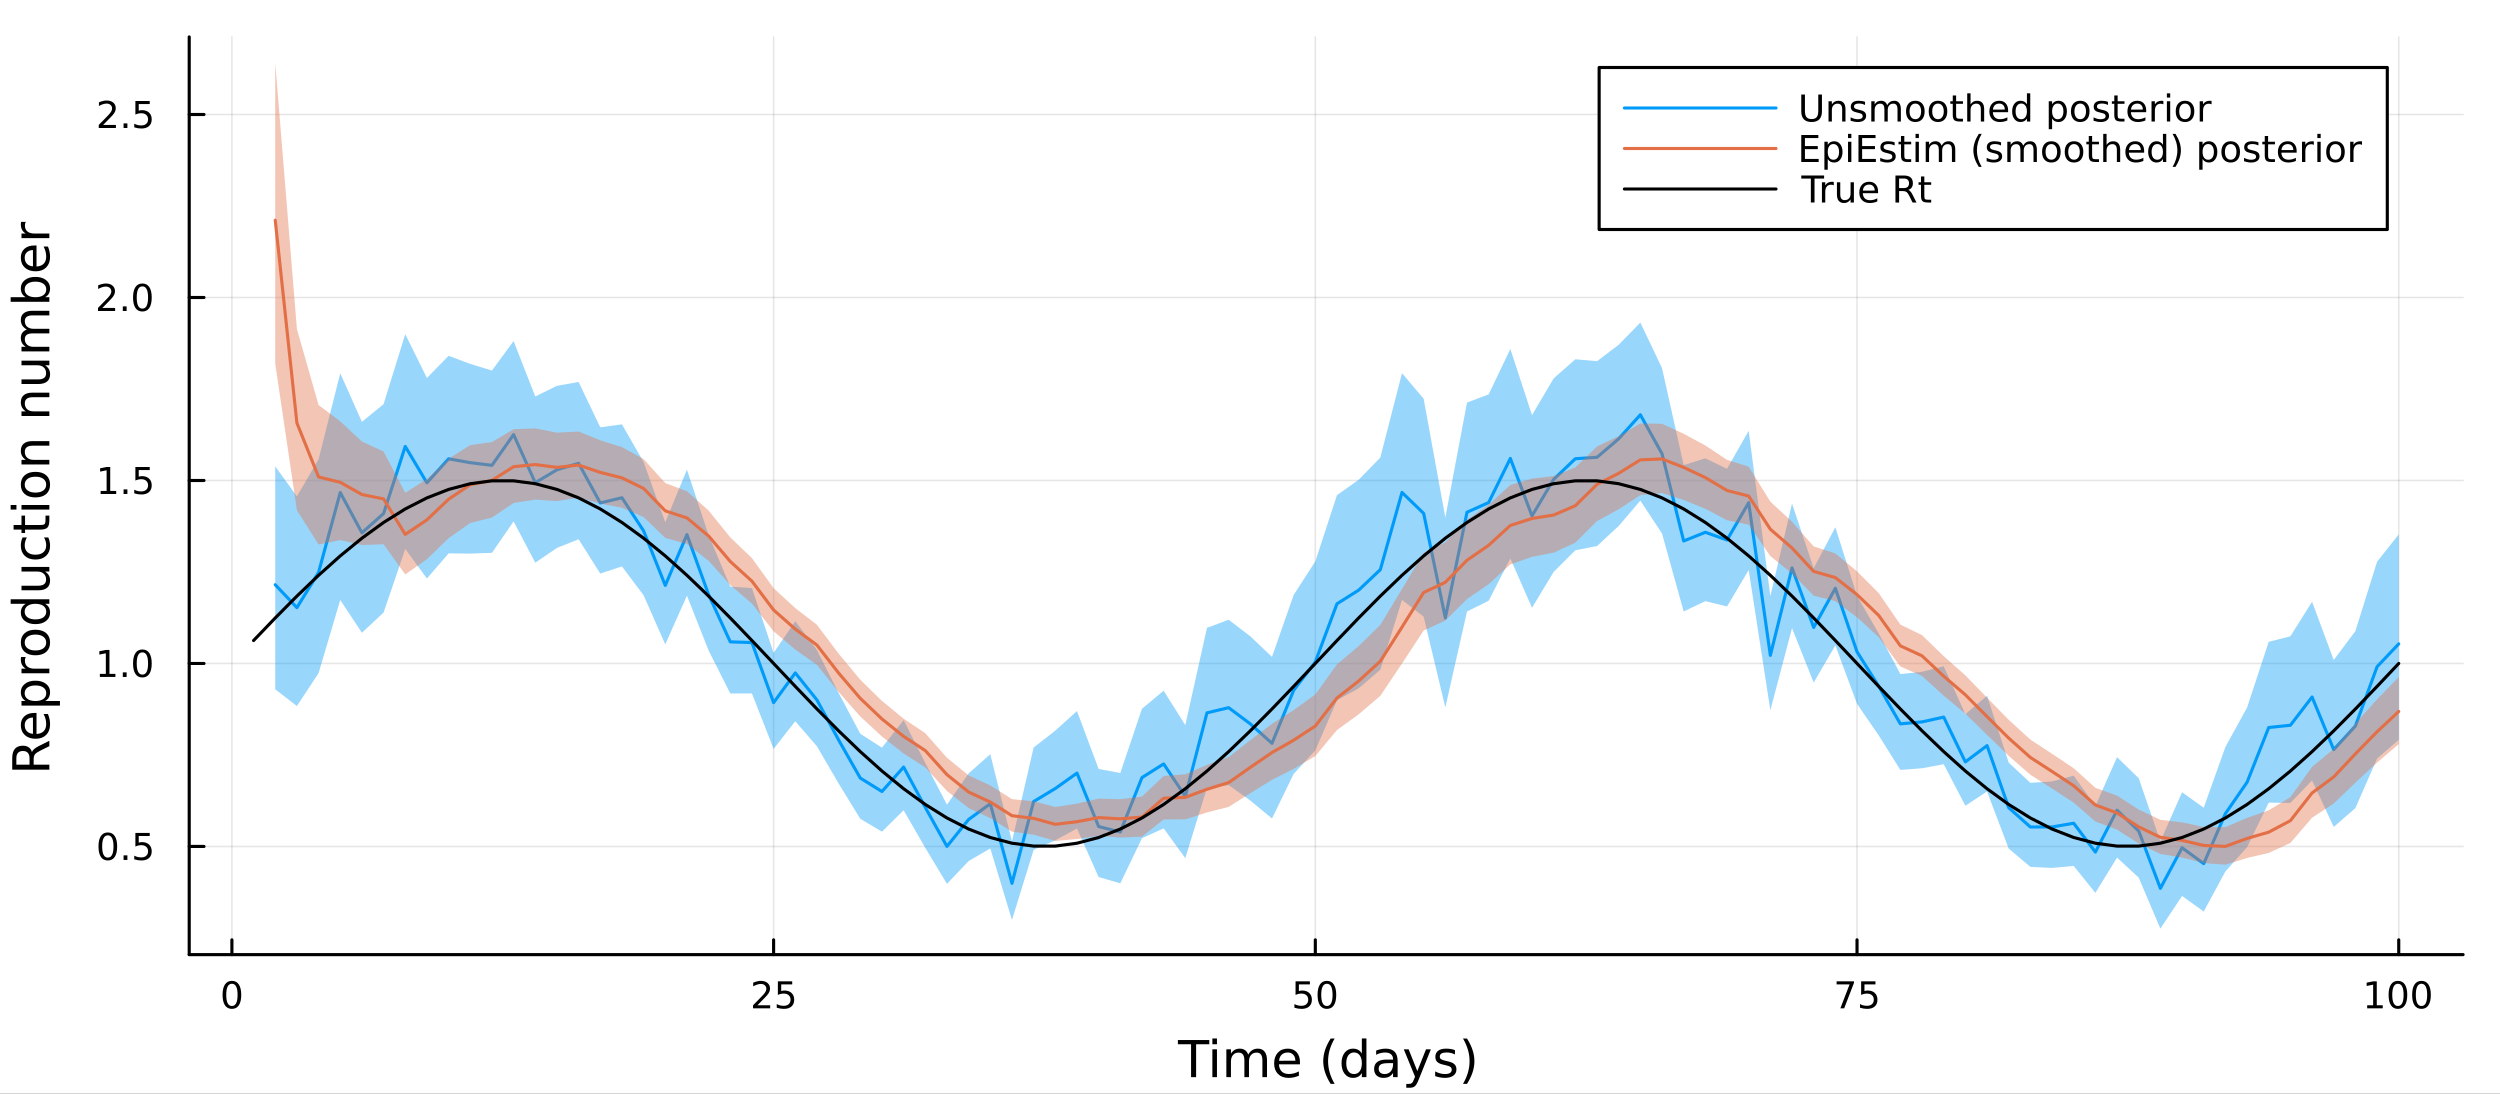 <?xml version="1.0" encoding="utf-8"?>
<svg xmlns="http://www.w3.org/2000/svg" xmlns:xlink="http://www.w3.org/1999/xlink" width="800" height="350" viewBox="0 0 3200 1400">
<rect x="0" y="0" width="3200" height="1400" fill="#333333" stroke="none"/>
<defs>
  <clipPath id="clip250">
    <rect x="0" y="0" width="3200" height="1400"/>
  </clipPath>
</defs>
<path clip-path="url(#clip250)" d="M0 1400 L3200 1400 L3200 0 L0 0  Z" fill="#ffffff" fill-rule="evenodd" fill-opacity="1"/>
<defs>
  <clipPath id="clip251">
    <rect x="640" y="0" width="2241" height="1400"/>
  </clipPath>
</defs>
<path clip-path="url(#clip250)" d="M242.194 1221.9 L3152.76 1221.9 L3152.76 47.244 L242.194 47.244  Z" fill="#ffffff" fill-rule="evenodd" fill-opacity="1"/>
<defs>
  <clipPath id="clip252">
    <rect x="242" y="47" width="2912" height="1176"/>
  </clipPath>
</defs>
<polyline clip-path="url(#clip252)" style="stroke:#000000; stroke-linecap:round; stroke-linejoin:round; stroke-width:2; stroke-opacity:0.1; fill:none" points="296.833,1221.9 296.833,47.244 "/>
<polyline clip-path="url(#clip252)" style="stroke:#000000; stroke-linecap:round; stroke-linejoin:round; stroke-width:2; stroke-opacity:0.1; fill:none" points="990.22,1221.9 990.22,47.244 "/>
<polyline clip-path="url(#clip252)" style="stroke:#000000; stroke-linecap:round; stroke-linejoin:round; stroke-width:2; stroke-opacity:0.1; fill:none" points="1683.61,1221.9 1683.61,47.244 "/>
<polyline clip-path="url(#clip252)" style="stroke:#000000; stroke-linecap:round; stroke-linejoin:round; stroke-width:2; stroke-opacity:0.1; fill:none" points="2376.99,1221.9 2376.99,47.244 "/>
<polyline clip-path="url(#clip252)" style="stroke:#000000; stroke-linecap:round; stroke-linejoin:round; stroke-width:2; stroke-opacity:0.1; fill:none" points="3070.38,1221.9 3070.38,47.244 "/>
<polyline clip-path="url(#clip250)" style="stroke:#000000; stroke-linecap:round; stroke-linejoin:round; stroke-width:4; stroke-opacity:1; fill:none" points="242.194,1221.9 3152.76,1221.9 "/>
<polyline clip-path="url(#clip250)" style="stroke:#000000; stroke-linecap:round; stroke-linejoin:round; stroke-width:4; stroke-opacity:1; fill:none" points="296.833,1221.9 296.833,1203 "/>
<polyline clip-path="url(#clip250)" style="stroke:#000000; stroke-linecap:round; stroke-linejoin:round; stroke-width:4; stroke-opacity:1; fill:none" points="990.22,1221.9 990.22,1203 "/>
<polyline clip-path="url(#clip250)" style="stroke:#000000; stroke-linecap:round; stroke-linejoin:round; stroke-width:4; stroke-opacity:1; fill:none" points="1683.61,1221.9 1683.61,1203 "/>
<polyline clip-path="url(#clip250)" style="stroke:#000000; stroke-linecap:round; stroke-linejoin:round; stroke-width:4; stroke-opacity:1; fill:none" points="2376.99,1221.9 2376.99,1203 "/>
<polyline clip-path="url(#clip250)" style="stroke:#000000; stroke-linecap:round; stroke-linejoin:round; stroke-width:4; stroke-opacity:1; fill:none" points="3070.38,1221.9 3070.38,1203 "/>
<path clip-path="url(#clip250)" d="M296.833 1259.22 Q293.222 1259.22 291.393 1262.78 Q289.588 1266.32 289.588 1273.45 Q289.588 1280.56 291.393 1284.12 Q293.222 1287.67 296.833 1287.67 Q300.467 1287.67 302.273 1284.12 Q304.101 1280.56 304.101 1273.45 Q304.101 1266.32 302.273 1262.78 Q300.467 1259.22 296.833 1259.22 M296.833 1255.51 Q302.643 1255.51 305.699 1260.12 Q308.777 1264.7 308.777 1273.45 Q308.777 1282.18 305.699 1286.79 Q302.643 1291.37 296.833 1291.37 Q291.023 1291.37 287.944 1286.79 Q284.889 1282.18 284.889 1273.45 Q284.889 1264.7 287.944 1260.12 Q291.023 1255.51 296.833 1255.51 Z" fill="#000000" fill-rule="nonzero" fill-opacity="1" /><path clip-path="url(#clip250)" d="M969.491 1286.76 L985.81 1286.76 L985.81 1290.7 L963.866 1290.7 L963.866 1286.76 Q966.528 1284.01 971.111 1279.38 Q975.718 1274.73 976.898 1273.38 Q979.144 1270.86 980.023 1269.12 Q980.926 1267.37 980.926 1265.68 Q980.926 1262.92 978.982 1261.19 Q977.06 1259.45 973.959 1259.45 Q971.76 1259.45 969.306 1260.21 Q966.875 1260.98 964.098 1262.53 L964.098 1257.81 Q966.922 1256.67 969.375 1256.09 Q971.829 1255.51 973.866 1255.51 Q979.236 1255.51 982.431 1258.2 Q985.625 1260.88 985.625 1265.37 Q985.625 1267.5 984.815 1269.43 Q984.028 1271.32 981.921 1273.92 Q981.343 1274.59 978.241 1277.81 Q975.139 1281 969.491 1286.76 Z" fill="#000000" fill-rule="nonzero" fill-opacity="1" /><path clip-path="url(#clip250)" d="M995.671 1256.14 L1014.03 1256.14 L1014.03 1260.07 L999.954 1260.07 L999.954 1268.55 Q1000.97 1268.2 1001.99 1268.04 Q1003.01 1267.85 1004.03 1267.85 Q1009.81 1267.85 1013.19 1271.02 Q1016.57 1274.19 1016.57 1279.61 Q1016.57 1285.19 1013.1 1288.29 Q1009.63 1291.37 1003.31 1291.37 Q1001.13 1291.37 998.866 1291 Q996.62 1290.63 994.213 1289.89 L994.213 1285.19 Q996.296 1286.32 998.519 1286.88 Q1000.74 1287.43 1003.22 1287.43 Q1007.22 1287.43 1009.56 1285.33 Q1011.9 1283.22 1011.9 1279.61 Q1011.9 1276 1009.56 1273.89 Q1007.22 1271.79 1003.22 1271.79 Q1001.34 1271.79 999.468 1272.2 Q997.616 1272.62 995.671 1273.5 L995.671 1256.14 Z" fill="#000000" fill-rule="nonzero" fill-opacity="1" /><path clip-path="url(#clip250)" d="M1658.31 1256.14 L1676.66 1256.14 L1676.66 1260.07 L1662.59 1260.07 L1662.59 1268.55 Q1663.61 1268.2 1664.63 1268.04 Q1665.64 1267.85 1666.66 1267.85 Q1672.45 1267.85 1675.83 1271.02 Q1679.21 1274.19 1679.21 1279.61 Q1679.21 1285.19 1675.74 1288.29 Q1672.26 1291.37 1665.95 1291.37 Q1663.77 1291.37 1661.5 1291 Q1659.26 1290.63 1656.85 1289.89 L1656.85 1285.19 Q1658.93 1286.32 1661.15 1286.88 Q1663.38 1287.43 1665.85 1287.43 Q1669.86 1287.43 1672.2 1285.33 Q1674.53 1283.22 1674.53 1279.61 Q1674.53 1276 1672.2 1273.89 Q1669.86 1271.79 1665.85 1271.79 Q1663.98 1271.79 1662.1 1272.2 Q1660.25 1272.62 1658.31 1273.5 L1658.31 1256.14 Z" fill="#000000" fill-rule="nonzero" fill-opacity="1" /><path clip-path="url(#clip250)" d="M1698.42 1259.22 Q1694.81 1259.22 1692.98 1262.78 Q1691.18 1266.32 1691.18 1273.45 Q1691.18 1280.56 1692.98 1284.12 Q1694.81 1287.67 1698.42 1287.67 Q1702.06 1287.67 1703.86 1284.12 Q1705.69 1280.56 1705.69 1273.45 Q1705.69 1266.32 1703.86 1262.78 Q1702.06 1259.22 1698.42 1259.22 M1698.42 1255.51 Q1704.23 1255.51 1707.29 1260.12 Q1710.37 1264.7 1710.37 1273.45 Q1710.37 1282.18 1707.29 1286.79 Q1704.23 1291.37 1698.42 1291.37 Q1692.61 1291.37 1689.53 1286.79 Q1686.48 1282.18 1686.48 1273.45 Q1686.48 1264.7 1689.53 1260.12 Q1692.61 1255.51 1698.42 1255.51 Z" fill="#000000" fill-rule="nonzero" fill-opacity="1" /><path clip-path="url(#clip250)" d="M2350.85 1256.14 L2373.07 1256.14 L2373.07 1258.13 L2360.52 1290.7 L2355.64 1290.7 L2367.45 1260.07 L2350.85 1260.07 L2350.85 1256.14 Z" fill="#000000" fill-rule="nonzero" fill-opacity="1" /><path clip-path="url(#clip250)" d="M2382.24 1256.14 L2400.59 1256.14 L2400.59 1260.07 L2386.52 1260.07 L2386.52 1268.55 Q2387.54 1268.2 2388.56 1268.04 Q2389.58 1267.85 2390.59 1267.85 Q2396.38 1267.85 2399.76 1271.02 Q2403.14 1274.19 2403.14 1279.61 Q2403.14 1285.19 2399.67 1288.29 Q2396.2 1291.37 2389.88 1291.37 Q2387.7 1291.37 2385.43 1291 Q2383.19 1290.63 2380.78 1289.89 L2380.78 1285.19 Q2382.86 1286.32 2385.08 1286.88 Q2387.31 1287.43 2389.78 1287.43 Q2393.79 1287.43 2396.13 1285.33 Q2398.46 1283.22 2398.46 1279.61 Q2398.46 1276 2396.13 1273.89 Q2393.79 1271.79 2389.78 1271.79 Q2387.91 1271.79 2386.03 1272.2 Q2384.18 1272.62 2382.24 1273.5 L2382.24 1256.14 Z" fill="#000000" fill-rule="nonzero" fill-opacity="1" /><path clip-path="url(#clip250)" d="M3029.99 1286.76 L3037.63 1286.76 L3037.63 1260.4 L3029.32 1262.06 L3029.32 1257.81 L3037.58 1256.14 L3042.26 1256.14 L3042.26 1286.76 L3049.9 1286.76 L3049.9 1290.7 L3029.99 1290.7 L3029.99 1286.76 Z" fill="#000000" fill-rule="nonzero" fill-opacity="1" /><path clip-path="url(#clip250)" d="M3069.34 1259.22 Q3065.73 1259.22 3063.9 1262.78 Q3062.09 1266.32 3062.09 1273.45 Q3062.09 1280.56 3063.9 1284.12 Q3065.73 1287.67 3069.34 1287.67 Q3072.97 1287.67 3074.78 1284.12 Q3076.61 1280.56 3076.61 1273.45 Q3076.61 1266.32 3074.78 1262.78 Q3072.97 1259.22 3069.34 1259.22 M3069.34 1255.51 Q3075.15 1255.51 3078.21 1260.12 Q3081.28 1264.7 3081.28 1273.45 Q3081.28 1282.18 3078.21 1286.79 Q3075.15 1291.37 3069.34 1291.37 Q3063.53 1291.37 3060.45 1286.79 Q3057.4 1282.18 3057.4 1273.45 Q3057.4 1264.7 3060.45 1260.12 Q3063.53 1255.51 3069.34 1255.51 Z" fill="#000000" fill-rule="nonzero" fill-opacity="1" /><path clip-path="url(#clip250)" d="M3099.5 1259.22 Q3095.89 1259.22 3094.06 1262.78 Q3092.26 1266.32 3092.26 1273.45 Q3092.26 1280.56 3094.06 1284.12 Q3095.89 1287.67 3099.5 1287.67 Q3103.14 1287.67 3104.94 1284.12 Q3106.77 1280.56 3106.77 1273.45 Q3106.77 1266.32 3104.94 1262.78 Q3103.14 1259.22 3099.5 1259.22 M3099.5 1255.51 Q3105.31 1255.51 3108.37 1260.12 Q3111.45 1264.7 3111.45 1273.45 Q3111.45 1282.18 3108.37 1286.79 Q3105.31 1291.37 3099.5 1291.37 Q3093.69 1291.37 3090.61 1286.79 Q3087.56 1282.18 3087.56 1273.45 Q3087.56 1264.7 3090.61 1260.12 Q3093.69 1255.51 3099.5 1255.51 Z" fill="#000000" fill-rule="nonzero" fill-opacity="1" /><path clip-path="url(#clip250)" d="M1507.7 1331.24 L1547.9 1331.24 L1547.9 1336.65 L1531.03 1336.65 L1531.03 1378.76 L1524.57 1378.76 L1524.57 1336.65 L1507.7 1336.65 L1507.7 1331.24 Z" fill="#000000" fill-rule="nonzero" fill-opacity="1" /><path clip-path="url(#clip250)" d="M1551.84 1343.11 L1557.7 1343.11 L1557.7 1378.76 L1551.84 1378.76 L1551.84 1343.11 M1551.84 1329.24 L1557.7 1329.24 L1557.7 1336.65 L1551.84 1336.65 L1551.84 1329.24 Z" fill="#000000" fill-rule="nonzero" fill-opacity="1" /><path clip-path="url(#clip250)" d="M1597.71 1349.96 Q1599.9 1346.01 1602.96 1344.13 Q1606.02 1342.26 1610.15 1342.26 Q1615.72 1342.26 1618.75 1346.17 Q1621.77 1350.05 1621.77 1357.25 L1621.77 1378.76 L1615.88 1378.76 L1615.88 1357.44 Q1615.88 1352.31 1614.07 1349.83 Q1612.25 1347.35 1608.53 1347.35 Q1603.98 1347.35 1601.34 1350.37 Q1598.7 1353.4 1598.7 1358.62 L1598.7 1378.76 L1592.81 1378.76 L1592.81 1357.44 Q1592.81 1352.28 1590.99 1349.83 Q1589.18 1347.35 1585.39 1347.35 Q1580.9 1347.35 1578.26 1350.4 Q1575.62 1353.43 1575.62 1358.62 L1575.62 1378.76 L1569.73 1378.76 L1569.73 1343.11 L1575.62 1343.11 L1575.62 1348.65 Q1577.62 1345.37 1580.43 1343.82 Q1583.23 1342.26 1587.08 1342.26 Q1590.96 1342.26 1593.67 1344.23 Q1596.4 1346.2 1597.71 1349.96 Z" fill="#000000" fill-rule="nonzero" fill-opacity="1" /><path clip-path="url(#clip250)" d="M1663.94 1359.47 L1663.94 1362.34 L1637.02 1362.34 Q1637.4 1368.39 1640.65 1371.57 Q1643.92 1374.72 1649.75 1374.72 Q1653.12 1374.72 1656.27 1373.89 Q1659.46 1373.07 1662.57 1371.41 L1662.57 1376.95 Q1659.42 1378.29 1656.11 1378.99 Q1652.8 1379.69 1649.4 1379.69 Q1640.87 1379.69 1635.87 1374.72 Q1630.91 1369.76 1630.91 1361.29 Q1630.91 1352.54 1635.62 1347.41 Q1640.36 1342.26 1648.38 1342.26 Q1655.57 1342.26 1659.74 1346.9 Q1663.94 1351.52 1663.94 1359.47 M1658.09 1357.76 Q1658.02 1352.95 1655.38 1350.09 Q1652.77 1347.22 1648.44 1347.22 Q1643.54 1347.22 1640.58 1349.99 Q1637.65 1352.76 1637.21 1357.79 L1658.09 1357.76 Z" fill="#000000" fill-rule="nonzero" fill-opacity="1" /><path clip-path="url(#clip250)" d="M1708.34 1329.3 Q1704.08 1336.62 1702.01 1343.78 Q1699.94 1350.94 1699.94 1358.3 Q1699.94 1365.65 1702.01 1372.87 Q1704.11 1380.07 1708.34 1387.36 L1703.25 1387.36 Q1698.48 1379.88 1696.09 1372.65 Q1693.74 1365.43 1693.74 1358.3 Q1693.74 1351.2 1696.09 1344.01 Q1698.45 1336.81 1703.25 1329.3 L1708.34 1329.3 Z" fill="#000000" fill-rule="nonzero" fill-opacity="1" /><path clip-path="url(#clip250)" d="M1743.16 1348.53 L1743.16 1329.24 L1749.02 1329.24 L1749.02 1378.76 L1743.16 1378.76 L1743.16 1373.42 Q1741.32 1376.6 1738.49 1378.16 Q1735.69 1379.69 1731.74 1379.69 Q1725.28 1379.69 1721.2 1374.53 Q1717.16 1369.37 1717.16 1360.97 Q1717.16 1352.57 1721.2 1347.41 Q1725.28 1342.26 1731.74 1342.26 Q1735.69 1342.26 1738.49 1343.82 Q1741.32 1345.34 1743.16 1348.53 M1723.21 1360.97 Q1723.21 1367.43 1725.85 1371.12 Q1728.52 1374.78 1733.17 1374.78 Q1737.82 1374.78 1740.49 1371.12 Q1743.16 1367.43 1743.16 1360.97 Q1743.16 1354.51 1740.49 1350.85 Q1737.82 1347.16 1733.17 1347.16 Q1728.52 1347.16 1725.85 1350.85 Q1723.21 1354.51 1723.21 1360.97 Z" fill="#000000" fill-rule="nonzero" fill-opacity="1" /><path clip-path="url(#clip250)" d="M1777.28 1360.84 Q1770.19 1360.84 1767.45 1362.47 Q1764.71 1364.09 1764.71 1368 Q1764.71 1371.12 1766.75 1372.97 Q1768.82 1374.78 1772.35 1374.78 Q1777.22 1374.78 1780.15 1371.35 Q1783.11 1367.88 1783.11 1362.15 L1783.11 1360.84 L1777.28 1360.84 M1788.97 1358.42 L1788.97 1378.76 L1783.11 1378.76 L1783.11 1373.35 Q1781.1 1376.6 1778.11 1378.16 Q1775.12 1379.69 1770.79 1379.69 Q1765.32 1379.69 1762.07 1376.63 Q1758.86 1373.54 1758.86 1368.39 Q1758.86 1362.37 1762.87 1359.32 Q1766.91 1356.26 1774.9 1356.26 L1783.11 1356.26 L1783.11 1355.69 Q1783.11 1351.64 1780.44 1349.45 Q1777.79 1347.22 1772.99 1347.22 Q1769.93 1347.22 1767.04 1347.95 Q1764.14 1348.68 1761.47 1350.15 L1761.47 1344.74 Q1764.68 1343.5 1767.7 1342.89 Q1770.73 1342.26 1773.59 1342.26 Q1781.33 1342.26 1785.15 1346.27 Q1788.97 1350.28 1788.97 1358.42 Z" fill="#000000" fill-rule="nonzero" fill-opacity="1" /><path clip-path="url(#clip250)" d="M1815.86 1382.07 Q1813.38 1388.44 1811.02 1390.38 Q1808.67 1392.32 1804.72 1392.32 L1800.04 1392.32 L1800.04 1387.42 L1803.48 1387.42 Q1805.9 1387.42 1807.24 1386.27 Q1808.57 1385.13 1810.2 1380.86 L1811.25 1378.19 L1796.83 1343.11 L1803.03 1343.11 L1814.17 1371 L1825.31 1343.11 L1831.52 1343.11 L1815.86 1382.07 Z" fill="#000000" fill-rule="nonzero" fill-opacity="1" /><path clip-path="url(#clip250)" d="M1862.33 1344.17 L1862.33 1349.7 Q1859.85 1348.43 1857.17 1347.79 Q1854.5 1347.16 1851.64 1347.16 Q1847.28 1347.16 1845.08 1348.49 Q1842.92 1349.83 1842.92 1352.5 Q1842.92 1354.54 1844.48 1355.72 Q1846.03 1356.86 1850.75 1357.92 L1852.75 1358.36 Q1858.99 1359.7 1861.6 1362.15 Q1864.24 1364.57 1864.24 1368.93 Q1864.24 1373.89 1860.29 1376.79 Q1856.38 1379.69 1849.5 1379.69 Q1846.64 1379.69 1843.52 1379.11 Q1840.43 1378.57 1837 1377.46 L1837 1371.41 Q1840.24 1373.1 1843.39 1373.96 Q1846.54 1374.78 1849.63 1374.78 Q1853.77 1374.78 1856 1373.38 Q1858.22 1371.95 1858.22 1369.37 Q1858.22 1366.99 1856.6 1365.71 Q1855.01 1364.44 1849.57 1363.26 L1847.53 1362.78 Q1842.09 1361.64 1839.67 1359.28 Q1837.25 1356.9 1837.25 1352.76 Q1837.25 1347.73 1840.81 1344.99 Q1844.38 1342.26 1850.94 1342.26 Q1854.18 1342.26 1857.05 1342.73 Q1859.91 1343.21 1862.33 1344.17 Z" fill="#000000" fill-rule="nonzero" fill-opacity="1" /><path clip-path="url(#clip250)" d="M1872.64 1329.3 L1877.74 1329.3 Q1882.51 1336.81 1884.87 1344.01 Q1887.25 1351.2 1887.25 1358.3 Q1887.25 1365.43 1884.87 1372.65 Q1882.51 1379.88 1877.74 1387.36 L1872.64 1387.36 Q1876.88 1380.07 1878.95 1372.87 Q1881.05 1365.65 1881.05 1358.3 Q1881.05 1350.94 1878.95 1343.78 Q1876.88 1336.62 1872.64 1329.3 Z" fill="#000000" fill-rule="nonzero" fill-opacity="1" /><polyline clip-path="url(#clip252)" style="stroke:#000000; stroke-linecap:round; stroke-linejoin:round; stroke-width:2; stroke-opacity:0.1; fill:none" points="242.194,1083.46 3152.76,1083.46 "/>
<polyline clip-path="url(#clip252)" style="stroke:#000000; stroke-linecap:round; stroke-linejoin:round; stroke-width:2; stroke-opacity:0.1; fill:none" points="242.194,849.235 3152.76,849.235 "/>
<polyline clip-path="url(#clip252)" style="stroke:#000000; stroke-linecap:round; stroke-linejoin:round; stroke-width:2; stroke-opacity:0.1; fill:none" points="242.194,615.008 3152.76,615.008 "/>
<polyline clip-path="url(#clip252)" style="stroke:#000000; stroke-linecap:round; stroke-linejoin:round; stroke-width:2; stroke-opacity:0.1; fill:none" points="242.194,380.782 3152.76,380.782 "/>
<polyline clip-path="url(#clip252)" style="stroke:#000000; stroke-linecap:round; stroke-linejoin:round; stroke-width:2; stroke-opacity:0.1; fill:none" points="242.194,146.555 3152.76,146.555 "/>
<polyline clip-path="url(#clip250)" style="stroke:#000000; stroke-linecap:round; stroke-linejoin:round; stroke-width:4; stroke-opacity:1; fill:none" points="242.194,1221.9 242.194,47.244 "/>
<polyline clip-path="url(#clip250)" style="stroke:#000000; stroke-linecap:round; stroke-linejoin:round; stroke-width:4; stroke-opacity:1; fill:none" points="242.194,1083.46 261.092,1083.46 "/>
<polyline clip-path="url(#clip250)" style="stroke:#000000; stroke-linecap:round; stroke-linejoin:round; stroke-width:4; stroke-opacity:1; fill:none" points="242.194,849.235 261.092,849.235 "/>
<polyline clip-path="url(#clip250)" style="stroke:#000000; stroke-linecap:round; stroke-linejoin:round; stroke-width:4; stroke-opacity:1; fill:none" points="242.194,615.008 261.092,615.008 "/>
<polyline clip-path="url(#clip250)" style="stroke:#000000; stroke-linecap:round; stroke-linejoin:round; stroke-width:4; stroke-opacity:1; fill:none" points="242.194,380.782 261.092,380.782 "/>
<polyline clip-path="url(#clip250)" style="stroke:#000000; stroke-linecap:round; stroke-linejoin:round; stroke-width:4; stroke-opacity:1; fill:none" points="242.194,146.555 261.092,146.555 "/>
<path clip-path="url(#clip250)" d="M138.014 1069.26 Q134.403 1069.26 132.574 1072.83 Q130.768 1076.37 130.768 1083.5 Q130.768 1090.6 132.574 1094.17 Q134.403 1097.71 138.014 1097.71 Q141.648 1097.71 143.454 1094.17 Q145.282 1090.6 145.282 1083.5 Q145.282 1076.37 143.454 1072.83 Q141.648 1069.26 138.014 1069.26 M138.014 1065.56 Q143.824 1065.56 146.879 1070.16 Q149.958 1074.75 149.958 1083.5 Q149.958 1092.22 146.879 1096.83 Q143.824 1101.41 138.014 1101.41 Q132.204 1101.41 129.125 1096.83 Q126.069 1092.22 126.069 1083.5 Q126.069 1074.75 129.125 1070.16 Q132.204 1065.56 138.014 1065.56 Z" fill="#000000" fill-rule="nonzero" fill-opacity="1" /><path clip-path="url(#clip250)" d="M158.176 1094.86 L163.06 1094.86 L163.06 1100.74 L158.176 1100.74 L158.176 1094.86 Z" fill="#000000" fill-rule="nonzero" fill-opacity="1" /><path clip-path="url(#clip250)" d="M173.291 1066.18 L191.648 1066.18 L191.648 1070.12 L177.574 1070.12 L177.574 1078.59 Q178.592 1078.24 179.611 1078.08 Q180.629 1077.89 181.648 1077.89 Q187.435 1077.89 190.814 1081.07 Q194.194 1084.24 194.194 1089.65 Q194.194 1095.23 190.722 1098.33 Q187.25 1101.41 180.93 1101.41 Q178.754 1101.41 176.486 1101.04 Q174.24 1100.67 171.833 1099.93 L171.833 1095.23 Q173.916 1096.37 176.139 1096.92 Q178.361 1097.48 180.838 1097.48 Q184.842 1097.48 187.18 1095.37 Q189.518 1093.26 189.518 1089.65 Q189.518 1086.04 187.18 1083.94 Q184.842 1081.83 180.838 1081.83 Q178.963 1081.83 177.088 1082.25 Q175.236 1082.66 173.291 1083.54 L173.291 1066.18 Z" fill="#000000" fill-rule="nonzero" fill-opacity="1" /><path clip-path="url(#clip250)" d="M127.829 862.58 L135.467 862.58 L135.467 836.214 L127.157 837.881 L127.157 833.622 L135.421 831.955 L140.097 831.955 L140.097 862.58 L147.736 862.58 L147.736 866.515 L127.829 866.515 L127.829 862.58 Z" fill="#000000" fill-rule="nonzero" fill-opacity="1" /><path clip-path="url(#clip250)" d="M157.18 860.635 L162.065 860.635 L162.065 866.515 L157.18 866.515 L157.18 860.635 Z" fill="#000000" fill-rule="nonzero" fill-opacity="1" /><path clip-path="url(#clip250)" d="M182.25 835.034 Q178.639 835.034 176.81 838.599 Q175.004 842.14 175.004 849.27 Q175.004 856.376 176.81 859.941 Q178.639 863.483 182.25 863.483 Q185.884 863.483 187.689 859.941 Q189.518 856.376 189.518 849.27 Q189.518 842.14 187.689 838.599 Q185.884 835.034 182.25 835.034 M182.25 831.33 Q188.06 831.33 191.115 835.937 Q194.194 840.52 194.194 849.27 Q194.194 857.997 191.115 862.603 Q188.06 867.186 182.25 867.186 Q176.439 867.186 173.361 862.603 Q170.305 857.997 170.305 849.27 Q170.305 840.52 173.361 835.937 Q176.439 831.33 182.25 831.33 Z" fill="#000000" fill-rule="nonzero" fill-opacity="1" /><path clip-path="url(#clip250)" d="M128.824 628.353 L136.463 628.353 L136.463 601.988 L128.153 603.654 L128.153 599.395 L136.417 597.728 L141.092 597.728 L141.092 628.353 L148.731 628.353 L148.731 632.288 L128.824 632.288 L128.824 628.353 Z" fill="#000000" fill-rule="nonzero" fill-opacity="1" /><path clip-path="url(#clip250)" d="M158.176 626.409 L163.06 626.409 L163.06 632.288 L158.176 632.288 L158.176 626.409 Z" fill="#000000" fill-rule="nonzero" fill-opacity="1" /><path clip-path="url(#clip250)" d="M173.291 597.728 L191.648 597.728 L191.648 601.664 L177.574 601.664 L177.574 610.136 Q178.592 609.789 179.611 609.627 Q180.629 609.441 181.648 609.441 Q187.435 609.441 190.814 612.613 Q194.194 615.784 194.194 621.201 Q194.194 626.779 190.722 629.881 Q187.25 632.96 180.93 632.96 Q178.754 632.96 176.486 632.589 Q174.24 632.219 171.833 631.478 L171.833 626.779 Q173.916 627.914 176.139 628.469 Q178.361 629.025 180.838 629.025 Q184.842 629.025 187.18 626.918 Q189.518 624.812 189.518 621.201 Q189.518 617.589 187.18 615.483 Q184.842 613.377 180.838 613.377 Q178.963 613.377 177.088 613.793 Q175.236 614.21 173.291 615.09 L173.291 597.728 Z" fill="#000000" fill-rule="nonzero" fill-opacity="1" /><path clip-path="url(#clip250)" d="M131.046 394.127 L147.366 394.127 L147.366 398.062 L125.421 398.062 L125.421 394.127 Q128.083 391.372 132.667 386.743 Q137.273 382.09 138.454 380.747 Q140.699 378.224 141.579 376.488 Q142.481 374.729 142.481 373.039 Q142.481 370.284 140.537 368.548 Q138.616 366.812 135.514 366.812 Q133.315 366.812 130.861 367.576 Q128.43 368.34 125.653 369.891 L125.653 365.169 Q128.477 364.034 130.93 363.456 Q133.384 362.877 135.421 362.877 Q140.792 362.877 143.986 365.562 Q147.18 368.247 147.18 372.738 Q147.18 374.868 146.37 376.789 Q145.583 378.687 143.477 381.28 Q142.898 381.951 139.796 385.168 Q136.694 388.363 131.046 394.127 Z" fill="#000000" fill-rule="nonzero" fill-opacity="1" /><path clip-path="url(#clip250)" d="M157.18 392.182 L162.065 392.182 L162.065 398.062 L157.18 398.062 L157.18 392.182 Z" fill="#000000" fill-rule="nonzero" fill-opacity="1" /><path clip-path="url(#clip250)" d="M182.25 366.581 Q178.639 366.581 176.81 370.145 Q175.004 373.687 175.004 380.817 Q175.004 387.923 176.81 391.488 Q178.639 395.03 182.25 395.03 Q185.884 395.03 187.689 391.488 Q189.518 387.923 189.518 380.817 Q189.518 373.687 187.689 370.145 Q185.884 366.581 182.25 366.581 M182.25 362.877 Q188.06 362.877 191.115 367.483 Q194.194 372.067 194.194 380.817 Q194.194 389.543 191.115 394.15 Q188.06 398.733 182.25 398.733 Q176.439 398.733 173.361 394.15 Q170.305 389.543 170.305 380.817 Q170.305 372.067 173.361 367.483 Q176.439 362.877 182.25 362.877 Z" fill="#000000" fill-rule="nonzero" fill-opacity="1" /><path clip-path="url(#clip250)" d="M132.042 159.9 L148.361 159.9 L148.361 163.835 L126.417 163.835 L126.417 159.9 Q129.079 157.146 133.662 152.516 Q138.268 147.863 139.449 146.521 Q141.694 143.998 142.574 142.261 Q143.477 140.502 143.477 138.812 Q143.477 136.058 141.532 134.322 Q139.611 132.586 136.509 132.586 Q134.31 132.586 131.856 133.349 Q129.426 134.113 126.648 135.664 L126.648 130.942 Q129.472 129.808 131.926 129.229 Q134.38 128.65 136.417 128.65 Q141.787 128.65 144.981 131.336 Q148.176 134.021 148.176 138.511 Q148.176 140.641 147.366 142.562 Q146.579 144.46 144.472 147.053 Q143.893 147.724 140.792 150.942 Q137.69 154.136 132.042 159.9 Z" fill="#000000" fill-rule="nonzero" fill-opacity="1" /><path clip-path="url(#clip250)" d="M158.176 157.956 L163.06 157.956 L163.06 163.835 L158.176 163.835 L158.176 157.956 Z" fill="#000000" fill-rule="nonzero" fill-opacity="1" /><path clip-path="url(#clip250)" d="M173.291 129.275 L191.648 129.275 L191.648 133.211 L177.574 133.211 L177.574 141.683 Q178.592 141.335 179.611 141.173 Q180.629 140.988 181.648 140.988 Q187.435 140.988 190.814 144.16 Q194.194 147.331 194.194 152.747 Q194.194 158.326 190.722 161.428 Q187.25 164.507 180.93 164.507 Q178.754 164.507 176.486 164.136 Q174.24 163.766 171.833 163.025 L171.833 158.326 Q173.916 159.46 176.139 160.016 Q178.361 160.571 180.838 160.571 Q184.842 160.571 187.18 158.465 Q189.518 156.359 189.518 152.747 Q189.518 149.136 187.18 147.03 Q184.842 144.923 180.838 144.923 Q178.963 144.923 177.088 145.34 Q175.236 145.757 173.291 146.636 L173.291 129.275 Z" fill="#000000" fill-rule="nonzero" fill-opacity="1" /><path clip-path="url(#clip250)" d="M40.885 962.644 Q41.586 960.575 43.877 958.634 Q46.169 956.66 50.179 954.687 L63.165 948.162 L63.165 955.069 L50.975 961.148 Q46.201 963.503 44.641 965.731 Q43.081 967.928 43.081 971.747 L43.081 978.749 L63.165 978.749 L63.165 985.179 L15.645 985.179 L15.645 970.665 Q15.645 962.517 19.051 958.506 Q22.456 954.496 29.331 954.496 Q33.819 954.496 36.779 956.597 Q39.739 958.665 40.885 962.644 M20.929 978.749 L37.798 978.749 L37.798 970.665 Q37.798 966.018 35.665 963.663 Q33.501 961.275 29.331 961.275 Q25.162 961.275 23.061 963.663 Q20.929 966.018 20.929 970.665 L20.929 978.749 Z" fill="#000000" fill-rule="nonzero" fill-opacity="1" /><path clip-path="url(#clip250)" d="M43.877 912.578 L46.742 912.578 L46.742 939.505 Q52.789 939.123 55.972 935.876 Q59.123 932.598 59.123 926.773 Q59.123 923.399 58.295 920.248 Q57.468 917.066 55.813 913.946 L61.351 913.946 Q62.688 917.097 63.388 920.408 Q64.088 923.718 64.088 927.123 Q64.088 935.653 59.123 940.651 Q54.158 945.616 45.691 945.616 Q36.938 945.616 31.814 940.905 Q26.658 936.163 26.658 928.142 Q26.658 920.949 31.305 916.779 Q35.92 912.578 43.877 912.578 M42.158 918.434 Q37.352 918.498 34.488 921.14 Q31.623 923.75 31.623 928.078 Q31.623 932.98 34.392 935.94 Q37.161 938.868 42.19 939.314 L42.158 918.434 Z" fill="#000000" fill-rule="nonzero" fill-opacity="1" /><path clip-path="url(#clip250)" d="M57.818 897.3 L76.724 897.3 L76.724 903.188 L27.517 903.188 L27.517 897.3 L32.928 897.3 Q29.745 895.454 28.218 892.653 Q26.658 889.82 26.658 885.905 Q26.658 879.412 31.814 875.37 Q36.97 871.296 45.373 871.296 Q53.776 871.296 58.932 875.37 Q64.088 879.412 64.088 885.905 Q64.088 889.82 62.56 892.653 Q61.001 895.454 57.818 897.3 M45.373 877.375 Q38.912 877.375 35.252 880.049 Q31.559 882.691 31.559 887.338 Q31.559 891.985 35.252 894.658 Q38.912 897.3 45.373 897.3 Q51.834 897.3 55.526 894.658 Q59.187 891.985 59.187 887.338 Q59.187 882.691 55.526 880.049 Q51.834 877.375 45.373 877.375 Z" fill="#000000" fill-rule="nonzero" fill-opacity="1" /><path clip-path="url(#clip250)" d="M32.992 840.932 Q32.419 841.918 32.164 843.096 Q31.878 844.242 31.878 845.642 Q31.878 850.608 35.124 853.281 Q38.339 855.923 44.386 855.923 L63.165 855.923 L63.165 861.811 L27.517 861.811 L27.517 855.923 L33.055 855.923 Q29.809 854.077 28.249 851.117 Q26.658 848.157 26.658 843.924 Q26.658 843.319 26.753 842.587 Q26.817 841.855 26.976 840.964 L32.992 840.932 Z" fill="#000000" fill-rule="nonzero" fill-opacity="1" /><path clip-path="url(#clip250)" d="M31.623 822.408 Q31.623 827.118 35.315 829.855 Q38.975 832.593 45.373 832.593 Q51.771 832.593 55.463 829.887 Q59.123 827.15 59.123 822.408 Q59.123 817.729 55.431 814.991 Q51.739 812.254 45.373 812.254 Q39.039 812.254 35.347 814.991 Q31.623 817.729 31.623 822.408 M26.658 822.408 Q26.658 814.769 31.623 810.408 Q36.588 806.048 45.373 806.048 Q54.126 806.048 59.123 810.408 Q64.088 814.769 64.088 822.408 Q64.088 830.078 59.123 834.439 Q54.126 838.767 45.373 838.767 Q36.588 838.767 31.623 834.439 Q26.658 830.078 26.658 822.408 Z" fill="#000000" fill-rule="nonzero" fill-opacity="1" /><path clip-path="url(#clip250)" d="M32.928 772.882 L13.64 772.882 L13.64 767.026 L63.165 767.026 L63.165 772.882 L57.818 772.882 Q61.001 774.728 62.56 777.561 Q64.088 780.362 64.088 784.309 Q64.088 790.77 58.932 794.844 Q53.776 798.886 45.373 798.886 Q36.97 798.886 31.814 794.844 Q26.658 790.77 26.658 784.309 Q26.658 780.362 28.218 777.561 Q29.745 774.728 32.928 772.882 M45.373 792.839 Q51.834 792.839 55.526 790.197 Q59.187 787.523 59.187 782.876 Q59.187 778.23 55.526 775.556 Q51.834 772.882 45.373 772.882 Q38.912 772.882 35.252 775.556 Q31.559 778.23 31.559 782.876 Q31.559 787.523 35.252 790.197 Q38.912 792.839 45.373 792.839 Z" fill="#000000" fill-rule="nonzero" fill-opacity="1" /><path clip-path="url(#clip250)" d="M49.097 755.568 L27.517 755.568 L27.517 749.711 L48.874 749.711 Q53.935 749.711 56.481 747.738 Q58.996 745.764 58.996 741.818 Q58.996 737.075 55.972 734.338 Q52.948 731.569 47.728 731.569 L27.517 731.569 L27.517 725.712 L63.165 725.712 L63.165 731.569 L57.691 731.569 Q60.937 733.701 62.529 736.534 Q64.088 739.335 64.088 743.059 Q64.088 749.202 60.269 752.385 Q56.449 755.568 49.097 755.568 M26.658 740.831 L26.658 740.831 Z" fill="#000000" fill-rule="nonzero" fill-opacity="1" /><path clip-path="url(#clip250)" d="M28.886 687.996 L34.36 687.996 Q32.992 690.478 32.323 692.993 Q31.623 695.475 31.623 698.022 Q31.623 703.719 35.252 706.87 Q38.848 710.021 45.373 710.021 Q51.898 710.021 55.526 706.87 Q59.123 703.719 59.123 698.022 Q59.123 695.475 58.455 692.993 Q57.754 690.478 56.386 687.996 L61.797 687.996 Q62.942 690.446 63.515 693.088 Q64.088 695.698 64.088 698.658 Q64.088 706.711 59.028 711.453 Q53.967 716.196 45.373 716.196 Q36.652 716.196 31.655 711.421 Q26.658 706.615 26.658 698.276 Q26.658 695.571 27.231 692.993 Q27.772 690.415 28.886 687.996 Z" fill="#000000" fill-rule="nonzero" fill-opacity="1" /><path clip-path="url(#clip250)" d="M17.396 672.018 L27.517 672.018 L27.517 659.955 L32.069 659.955 L32.069 672.018 L51.42 672.018 Q55.781 672.018 57.022 670.84 Q58.264 669.631 58.264 665.97 L58.264 659.955 L63.165 659.955 L63.165 665.97 Q63.165 672.75 60.651 675.328 Q58.105 677.906 51.42 677.906 L32.069 677.906 L32.069 682.203 L27.517 682.203 L27.517 677.906 L17.396 677.906 L17.396 672.018 Z" fill="#000000" fill-rule="nonzero" fill-opacity="1" /><path clip-path="url(#clip250)" d="M27.517 652.252 L27.517 646.396 L63.165 646.396 L63.165 652.252 L27.517 652.252 M13.64 652.252 L13.64 646.396 L21.056 646.396 L21.056 652.252 L13.64 652.252 Z" fill="#000000" fill-rule="nonzero" fill-opacity="1" /><path clip-path="url(#clip250)" d="M31.623 620.328 Q31.623 625.039 35.315 627.776 Q38.975 630.513 45.373 630.513 Q51.771 630.513 55.463 627.808 Q59.123 625.071 59.123 620.328 Q59.123 615.649 55.431 612.912 Q51.739 610.175 45.373 610.175 Q39.039 610.175 35.347 612.912 Q31.623 615.649 31.623 620.328 M26.658 620.328 Q26.658 612.689 31.623 608.329 Q36.588 603.968 45.373 603.968 Q54.126 603.968 59.123 608.329 Q64.088 612.689 64.088 620.328 Q64.088 627.999 59.123 632.359 Q54.126 636.688 45.373 636.688 Q36.588 636.688 31.623 632.359 Q26.658 627.999 26.658 620.328 Z" fill="#000000" fill-rule="nonzero" fill-opacity="1" /><path clip-path="url(#clip250)" d="M41.649 564.628 L63.165 564.628 L63.165 570.485 L41.84 570.485 Q36.779 570.485 34.265 572.458 Q31.75 574.431 31.75 578.378 Q31.75 583.121 34.774 585.858 Q37.798 588.595 43.018 588.595 L63.165 588.595 L63.165 594.483 L27.517 594.483 L27.517 588.595 L33.055 588.595 Q29.841 586.494 28.249 583.662 Q26.658 580.797 26.658 577.073 Q26.658 570.93 30.477 567.779 Q34.265 564.628 41.649 564.628 Z" fill="#000000" fill-rule="nonzero" fill-opacity="1" /><path clip-path="url(#clip250)" d="M41.649 502.594 L63.165 502.594 L63.165 508.451 L41.84 508.451 Q36.779 508.451 34.265 510.424 Q31.75 512.398 31.75 516.344 Q31.75 521.087 34.774 523.824 Q37.798 526.561 43.018 526.561 L63.165 526.561 L63.165 532.45 L27.517 532.45 L27.517 526.561 L33.055 526.561 Q29.841 524.461 28.249 521.628 Q26.658 518.763 26.658 515.039 Q26.658 508.896 30.477 505.745 Q34.265 502.594 41.649 502.594 Z" fill="#000000" fill-rule="nonzero" fill-opacity="1" /><path clip-path="url(#clip250)" d="M49.097 491.518 L27.517 491.518 L27.517 485.662 L48.874 485.662 Q53.935 485.662 56.481 483.688 Q58.996 481.715 58.996 477.768 Q58.996 473.026 55.972 470.288 Q52.948 467.519 47.728 467.519 L27.517 467.519 L27.517 461.663 L63.165 461.663 L63.165 467.519 L57.691 467.519 Q60.937 469.652 62.529 472.485 Q64.088 475.286 64.088 479.009 Q64.088 485.152 60.269 488.335 Q56.449 491.518 49.097 491.518 M26.658 476.781 L26.658 476.781 Z" fill="#000000" fill-rule="nonzero" fill-opacity="1" /><path clip-path="url(#clip250)" d="M34.36 421.845 Q30.414 419.649 28.536 416.594 Q26.658 413.538 26.658 409.4 Q26.658 403.83 30.573 400.807 Q34.456 397.783 41.649 397.783 L63.165 397.783 L63.165 403.671 L41.84 403.671 Q36.716 403.671 34.233 405.486 Q31.75 407.3 31.75 411.024 Q31.75 415.575 34.774 418.217 Q37.798 420.859 43.018 420.859 L63.165 420.859 L63.165 426.747 L41.84 426.747 Q36.684 426.747 34.233 428.561 Q31.75 430.375 31.75 434.163 Q31.75 438.651 34.806 441.293 Q37.83 443.934 43.018 443.934 L63.165 443.934 L63.165 449.823 L27.517 449.823 L27.517 443.934 L33.055 443.934 Q29.777 441.929 28.218 439.128 Q26.658 436.327 26.658 432.476 Q26.658 428.593 28.631 425.888 Q30.605 423.15 34.36 421.845 Z" fill="#000000" fill-rule="nonzero" fill-opacity="1" /><path clip-path="url(#clip250)" d="M45.373 360.512 Q38.912 360.512 35.252 363.185 Q31.559 365.827 31.559 370.474 Q31.559 375.121 35.252 377.795 Q38.912 380.437 45.373 380.437 Q51.834 380.437 55.526 377.795 Q59.187 375.121 59.187 370.474 Q59.187 365.827 55.526 363.185 Q51.834 360.512 45.373 360.512 M32.928 380.437 Q29.745 378.59 28.218 375.79 Q26.658 372.957 26.658 369.042 Q26.658 362.549 31.814 358.507 Q36.97 354.433 45.373 354.433 Q53.776 354.433 58.932 358.507 Q64.088 362.549 64.088 369.042 Q64.088 372.957 62.56 375.79 Q61.001 378.59 57.818 380.437 L63.165 380.437 L63.165 386.325 L13.64 386.325 L13.64 380.437 L32.928 380.437 Z" fill="#000000" fill-rule="nonzero" fill-opacity="1" /><path clip-path="url(#clip250)" d="M43.877 314.233 L46.742 314.233 L46.742 341.16 Q52.789 340.778 55.972 337.532 Q59.123 334.253 59.123 328.429 Q59.123 325.055 58.295 321.904 Q57.468 318.721 55.813 315.602 L61.351 315.602 Q62.688 318.753 63.388 322.063 Q64.088 325.373 64.088 328.779 Q64.088 337.309 59.123 342.306 Q54.158 347.271 45.691 347.271 Q36.938 347.271 31.814 342.561 Q26.658 337.818 26.658 329.797 Q26.658 322.604 31.305 318.435 Q35.92 314.233 43.877 314.233 M42.158 320.09 Q37.352 320.153 34.488 322.795 Q31.623 325.405 31.623 329.734 Q31.623 334.635 34.392 337.595 Q37.161 340.524 42.19 340.969 L42.158 320.09 Z" fill="#000000" fill-rule="nonzero" fill-opacity="1" /><path clip-path="url(#clip250)" d="M32.992 283.964 Q32.419 284.951 32.164 286.129 Q31.878 287.274 31.878 288.675 Q31.878 293.64 35.124 296.314 Q38.339 298.955 44.386 298.955 L63.165 298.955 L63.165 304.844 L27.517 304.844 L27.517 298.955 L33.055 298.955 Q29.809 297.109 28.249 294.149 Q26.658 291.189 26.658 286.956 Q26.658 286.351 26.753 285.619 Q26.817 284.887 26.976 283.996 L32.992 283.964 Z" fill="#000000" fill-rule="nonzero" fill-opacity="1" /><path clip-path="url(#clip252)" d="M352.304 882.268 L380.039 903.744 L407.775 861.591 L435.51 767.983 L463.246 809.928 L490.981 784.05 L518.717 702.67 L546.452 740.513 L574.188 708.321 L601.923 708.615 L629.659 707.632 L657.394 667.387 L685.13 720.279 L712.865 701.335 L740.601 690.211 L768.336 734.152 L796.072 725.026 L823.807 761.991 L851.543 824.807 L879.278 762.418 L907.014 832.623 L934.749 887.631 L962.485 887.665 L990.22 958.566 L1017.96 923.155 L1045.69 955.308 L1073.43 1002.86 L1101.16 1048.08 L1128.9 1064.57 L1156.63 1037.1 L1184.37 1085.25 L1212.1 1131.33 L1239.84 1102.13 L1267.57 1085.99 L1295.31 1177.57 L1323.05 1087.85 L1350.78 1075.55 L1378.52 1060.5 L1406.25 1122.59 L1433.99 1130.71 L1461.72 1072.88 L1489.46 1060.28 L1517.19 1098.45 L1544.93 1008.43 L1572.67 1004.94 L1600.4 1024.7 L1628.14 1047.66 L1655.87 990.656 L1683.61 960.398 L1711.34 896.312 L1739.08 881.043 L1766.81 857.196 L1794.55 767.88 L1822.28 789.344 L1850.02 905.544 L1877.76 782.707 L1905.49 768.952 L1933.23 714.796 L1960.96 777.94 L1988.7 732.047 L2016.43 704.364 L2044.17 698.95 L2071.9 673.278 L2099.64 640.77 L2127.37 682.899 L2155.11 782.658 L2182.85 769.504 L2210.58 776.267 L2238.32 729.604 L2266.05 909.135 L2293.79 803.978 L2321.52 873.69 L2349.26 826.112 L2376.99 900.935 L2404.73 941.237 L2432.47 985.52 L2460.2 983.371 L2487.94 978.173 L2515.67 1031.34 L2543.41 1013.09 L2571.14 1086.24 L2598.88 1109.59 L2626.61 1110.98 L2654.35 1108.4 L2682.08 1142.84 L2709.82 1097.74 L2737.56 1123.41 L2765.29 1188.65 L2793.03 1146.8 L2820.76 1166.77 L2848.5 1115.46 L2876.23 1084.41 L2903.97 1027.36 L2931.7 1027.78 L2959.44 998.953 L2987.18 1058.47 L3014.91 1034.36 L3042.65 970.942 L3070.38 946.93 L3070.38 684.087 L3042.65 718.986 L3014.91 807.82 L2987.18 844.798 L2959.44 770.218 L2931.7 814.419 L2903.97 821.537 L2876.23 905.724 L2848.5 956.123 L2820.76 1033.86 L2793.03 1014.07 L2765.29 1076.95 L2737.56 996.119 L2709.82 969.159 L2682.08 1031.75 L2654.35 992.855 L2626.61 1000.26 L2598.88 1002.03 L2571.14 976.164 L2543.41 890.6 L2515.67 914.121 L2487.94 852.772 L2460.2 859.889 L2432.47 862.832 L2404.73 810.756 L2376.99 762.805 L2349.26 674.854 L2321.52 727.424 L2293.79 644.63 L2266.05 763.09 L2238.32 551.486 L2210.58 600.033 L2182.85 586.687 L2155.11 595.331 L2127.37 471.2 L2099.64 412.893 L2071.9 441.281 L2044.17 462.32 L2016.43 459.866 L1988.7 484.361 L1960.96 531.331 L1933.23 446.668 L1905.49 504.816 L1877.76 515.294 L1850.02 662.501 L1822.28 510.421 L1794.55 477.626 L1766.81 585.643 L1739.08 614.093 L1711.34 633.771 L1683.61 718.578 L1655.87 761.566 L1628.14 840.821 L1600.4 814.44 L1572.67 793.265 L1544.93 803.641 L1517.19 928.162 L1489.46 884.089 L1461.72 907.196 L1433.99 989.43 L1406.25 984.275 L1378.52 910.147 L1350.78 935.192 L1323.05 956.831 L1295.31 1077.02 L1267.57 965.389 L1239.84 989.935 L1212.1 1030.01 L1184.37 976.625 L1156.63 921.722 L1128.9 957.006 L1101.16 939.19 L1073.43 887.009 L1045.69 832.146 L1017.96 795.113 L990.22 835.719 L962.485 752.807 L934.749 750.858 L907.014 684.939 L879.278 601.212 L851.543 668.498 L823.807 591.459 L796.072 543.15 L768.336 546.967 L740.601 488.931 L712.865 493.847 L685.13 507.474 L657.394 436.55 L629.659 474.321 L601.923 465.812 L574.188 455.423 L546.452 483.822 L518.717 427.698 L490.981 517.308 L463.246 539.929 L435.51 477.784 L407.775 587.812 L380.039 635.341 L352.304 596.981  Z" fill="#009af9" fill-rule="evenodd" fill-opacity="0.4"/>
<polyline clip-path="url(#clip252)" style="stroke:#009af9; stroke-linecap:round; stroke-linejoin:round; stroke-width:4; stroke-opacity:1; fill:none" points="352.304,748.452 380.039,777.781 407.775,732.61 435.51,630.446 463.246,682.006 490.981,657.328 518.717,571.435 546.452,617.977 574.188,587.274 601.923,592.227 629.659,595.626 657.394,556.285 685.13,617.868 712.865,601.297 740.601,593.019 768.336,643.766 796.072,637.086 823.807,679.536 851.543,749.304 879.278,684.345 907.014,761.198 934.749,821.57 962.485,822.501 990.22,899.367 1017.96,861.35 1045.69,895.945 1073.43,947.169 1101.16,995.909 1128.9,1013.13 1156.63,981.857 1184.37,1033.5 1212.1,1083.38 1239.84,1048.92 1267.57,1028.79 1295.31,1130.64 1323.05,1025.97 1350.78,1009.31 1378.52,989.577 1406.25,1057.98 1433.99,1064.95 1461.72,995.298 1489.46,977.824 1517.19,1019.31 1544.93,912.425 1572.67,905.82 1600.4,926.55 1628.14,951.455 1655.87,883.577 1683.61,847.163 1711.34,772.852 1739.08,755.391 1766.81,729.154 1794.55,630.317 1822.28,657.151 1850.02,790.945 1877.76,655.666 1905.49,643.267 1933.23,586.801 1960.96,660.343 1988.7,613.579 2016.43,587.163 2044.17,585.351 2071.9,561.671 2099.64,530.902 2127.37,580.801 2155.11,692.456 2182.85,681.335 2210.58,691.207 2238.32,643.447 2266.05,838.86 2293.79,726.955 2321.52,803.121 2349.26,752.982 2376.99,834.305 2404.73,878.387 2432.47,926.55 2460.2,924.019 2487.94,917.899 2515.67,975.204 2543.41,954.391 2571.14,1033.84 2598.88,1058.56 2626.61,1058.54 2654.35,1053.75 2682.08,1090.65 2709.82,1037.09 2737.56,1063.7 2765.29,1137.07 2793.03,1085.11 2820.76,1105.46 2848.5,1041.47 2876.23,1001.3 2903.97,931.218 2931.7,928.319 2959.44,892.179 2987.18,959.513 3014.91,929.253 3042.65,853.409 3070.38,824.153 "/>
<path clip-path="url(#clip252)" d="M352.304 465.576 L380.039 653.086 L407.775 696.969 L435.51 691.326 L463.246 697.648 L490.981 696.66 L518.717 735.242 L546.452 715.838 L574.188 688.943 L601.923 669.411 L629.659 662.482 L657.394 643.83 L685.13 639.514 L712.865 641.4 L740.601 636.932 L768.336 644.569 L796.072 649.961 L823.807 661.799 L851.543 688.54 L879.278 696.264 L907.014 717.856 L934.749 748.79 L962.485 772.66 L990.22 808.034 L1017.96 831.46 L1045.69 851.078 L1073.43 885.691 L1101.16 917.085 L1128.9 942.757 L1156.63 964.475 L1184.37 982.357 L1212.1 1012.44 L1239.84 1034.34 L1267.57 1047.18 L1295.31 1064.52 L1323.05 1068.42 L1350.78 1076.42 L1378.52 1073.99 L1406.25 1069.75 L1433.99 1072.17 L1461.72 1070.91 L1489.46 1048.9 L1517.19 1048.84 L1544.93 1039.9 L1572.67 1032.84 L1600.4 1015.28 L1628.14 998.221 L1655.87 984.138 L1683.61 967.712 L1711.34 934.399 L1739.08 914.329 L1766.81 890.676 L1794.55 849.343 L1822.28 807.042 L1850.02 794.334 L1877.76 766.813 L1905.49 747.706 L1933.23 722.468 L1960.96 712.801 L1988.7 707.367 L2016.43 694.627 L2044.17 666.966 L2071.9 651.91 L2099.64 633.743 L2127.37 631.07 L2155.11 640.048 L2182.85 651.265 L2210.58 665.923 L2238.32 671.636 L2266.05 711.752 L2293.79 734.16 L2321.52 762.475 L2349.26 769.504 L2376.99 790.143 L2404.73 815.57 L2432.47 853.081 L2460.2 865.293 L2487.94 890.484 L2515.67 913.565 L2543.41 940.65 L2571.14 967.483 L2598.88 991.685 L2626.61 1009.34 L2654.35 1027.4 L2682.08 1051.61 L2709.82 1061.96 L2737.56 1079.69 L2765.29 1093.13 L2793.03 1097.69 L2820.76 1104.77 L2848.5 1106.84 L2876.23 1098.21 L2903.97 1091.73 L2931.7 1078.98 L2959.44 1046.68 L2987.18 1028.5 L3014.91 1001.76 L3042.65 976.088 L3070.38 952.405 L3070.38 866.646 L3042.65 895.106 L3014.91 926.12 L2987.18 958.558 L2959.44 981.575 L2931.7 1020.34 L2903.97 1037.17 L2876.23 1046.84 L2848.5 1058.71 L2820.76 1058.51 L2793.03 1052.62 L2765.29 1049.36 L2737.56 1036.24 L2709.82 1018.38 L2682.08 1008.39 L2654.35 983.371 L2626.61 964.864 L2598.88 946.671 L2571.14 921.352 L2543.41 893.107 L2515.67 864.461 L2487.94 839.911 L2460.2 812.963 L2432.47 799.536 L2404.73 759.159 L2376.99 731.332 L2349.26 708.345 L2321.52 699.485 L2293.79 667.852 L2266.05 642.119 L2238.32 597.332 L2210.58 588.632 L2182.85 570.217 L2155.11 555.216 L2127.37 542.439 L2099.64 542.034 L2071.9 558.282 L2044.17 571.411 L2016.43 598.298 L1988.7 609.334 L1960.96 612.642 L1933.23 620.764 L1905.49 646.146 L1877.76 665.336 L1850.02 694.219 L1822.28 707.504 L1794.55 753.881 L1766.81 799.893 L1739.08 826.933 L1711.34 850.422 L1683.61 888.899 L1655.87 908.912 L1628.14 926.491 L1600.4 947.477 L1572.67 969.066 L1544.93 979.043 L1517.19 991.071 L1489.46 993.288 L1461.72 1019.59 L1433.99 1022.97 L1406.25 1022.22 L1378.52 1028.64 L1350.78 1032.93 L1323.05 1025.75 L1295.31 1022.87 L1267.57 1005.36 L1239.84 992.572 L1212.1 969.951 L1184.37 938.51 L1156.63 919.957 L1128.9 897.179 L1101.16 870.044 L1073.43 836.68 L1045.69 799.744 L1017.96 778.421 L990.22 752.844 L962.485 714.414 L934.749 687.821 L907.014 653.503 L879.278 628.75 L851.543 618.348 L823.807 587.592 L796.072 572.306 L768.336 563.619 L740.601 552.358 L712.865 553.79 L685.13 548.329 L657.394 549.405 L629.659 565.826 L601.923 569.687 L574.188 587.237 L546.452 613.001 L518.717 630.766 L490.981 577.989 L463.246 565.12 L435.51 539.322 L407.775 518.464 L380.039 421.179 L352.304 80.489  Z" fill="#e26f46" fill-rule="evenodd" fill-opacity="0.4"/>
<polyline clip-path="url(#clip252)" style="stroke:#e26f46; stroke-linecap:round; stroke-linejoin:round; stroke-width:4; stroke-opacity:1; fill:none" points="352.304,281.866 380.039,541.405 407.775,610.495 435.51,617.358 463.246,632.965 490.981,638.603 518.717,684.066 546.452,665.419 574.188,639.029 601.923,620.428 629.659,614.974 657.394,597.381 685.13,594.631 712.865,598.253 740.601,595.255 768.336,604.661 796.072,611.66 823.807,625.185 851.543,653.902 879.278,662.937 907.014,686.083 934.749,718.688 962.485,743.902 990.22,780.789 1017.96,805.279 1045.69,825.741 1073.43,861.51 1101.16,893.886 1128.9,920.29 1156.63,942.542 1184.37,960.765 1212.1,991.539 1239.84,1013.81 1267.57,1026.64 1295.31,1044.08 1323.05,1047.5 1350.78,1055.12 1378.52,1051.79 1406.25,1046.5 1433.99,1048.12 1461.72,1045.84 1489.46,1021.74 1517.19,1020.65 1544.93,1010.22 1572.67,1001.74 1600.4,982.222 1628.14,963.251 1655.87,947.467 1683.61,929.292 1711.34,893.435 1739.08,871.687 1766.81,846.363 1794.55,802.703 1822.28,758.365 1850.02,745.356 1877.76,717.131 1905.49,697.952 1933.23,672.605 1960.96,663.667 1988.7,659.25 2016.43,647.316 2044.17,619.995 2071.9,605.855 2099.64,588.6 2127.37,587.418 2155.11,598.249 2182.85,611.314 2210.58,627.811 2238.32,634.983 2266.05,677.403 2293.79,701.446 2321.52,731.397 2349.26,739.323 2376.99,761.121 2404.73,787.735 2432.47,826.668 2460.2,839.481 2487.94,865.546 2515.67,889.36 2543.41,917.226 2571.14,944.769 2598.88,969.537 2626.61,987.469 2654.35,1005.77 2682.08,1030.4 2709.82,1040.6 2737.56,1058.41 2765.29,1071.72 2793.03,1075.67 2820.76,1082.2 2848.5,1083.38 2876.23,1073.19 2903.97,1065.17 2931.7,1050.45 2959.44,1014.99 2987.18,994.462 3014.91,964.941 3042.65,936.658 3070.38,910.64 "/>
<polyline clip-path="url(#clip252)" style="stroke:#000000; stroke-linecap:round; stroke-linejoin:round; stroke-width:4; stroke-opacity:1; fill:none" points="324.568,819.879 352.304,790.985 380.039,763.011 407.775,736.396 435.51,711.56 463.246,688.896 490.981,668.76 518.717,651.471 546.452,637.301 574.188,626.472 601.923,619.157 629.659,615.471 657.394,615.471 685.13,619.157 712.865,626.472 740.601,637.301 768.336,651.471 796.072,668.76 823.807,688.896 851.543,711.56 879.278,736.396 907.014,763.011 934.749,790.985 962.485,819.879 990.22,849.235 1017.96,878.591 1045.69,907.485 1073.43,935.46 1101.16,962.075 1128.9,986.91 1156.63,1009.57 1184.37,1029.71 1212.1,1047 1239.84,1061.17 1267.57,1072 1295.31,1079.31 1323.05,1083 1350.78,1083 1378.52,1079.31 1406.25,1072 1433.99,1061.17 1461.72,1047 1489.46,1029.71 1517.19,1009.57 1544.93,986.91 1572.67,962.075 1600.4,935.46 1628.14,907.485 1655.87,878.591 1683.61,849.235 1711.34,819.879 1739.08,790.985 1766.81,763.011 1794.55,736.396 1822.28,711.56 1850.02,688.896 1877.76,668.76 1905.49,651.471 1933.23,637.301 1960.96,626.472 1988.7,619.157 2016.43,615.471 2044.17,615.471 2071.9,619.157 2099.64,626.472 2127.37,637.301 2155.11,651.471 2182.85,668.76 2210.58,688.896 2238.32,711.56 2266.05,736.396 2293.79,763.011 2321.52,790.985 2349.26,819.879 2376.99,849.235 2404.73,878.591 2432.47,907.485 2460.2,935.46 2487.94,962.075 2515.67,986.91 2543.41,1009.57 2571.14,1029.71 2598.88,1047 2626.61,1061.17 2654.35,1072 2682.08,1079.31 2709.82,1083 2737.56,1083 2765.29,1079.31 2793.03,1072 2820.76,1061.17 2848.5,1047 2876.23,1029.71 2903.97,1009.57 2931.7,986.91 2959.44,962.075 2987.18,935.46 3014.91,907.485 3042.65,878.591 3070.38,849.235 "/>
<path clip-path="url(#clip250)" d="M2046.91 293.759 L3055.74 293.759 L3055.74 86.399 L2046.91 86.399  Z" fill="#ffffff" fill-rule="evenodd" fill-opacity="1"/>
<polyline clip-path="url(#clip250)" style="stroke:#000000; stroke-linecap:round; stroke-linejoin:round; stroke-width:4; stroke-opacity:1; fill:none" points="2046.91,293.759 3055.74,293.759 3055.74,86.399 2046.91,86.399 2046.91,293.759 "/>
<polyline clip-path="url(#clip250)" style="stroke:#009af9; stroke-linecap:round; stroke-linejoin:round; stroke-width:4; stroke-opacity:1; fill:none" points="2079.25,138.239 2273.28,138.239 "/>
<path clip-path="url(#clip250)" d="M2305.62 120.959 L2310.32 120.959 L2310.32 141.955 Q2310.32 147.51 2312.34 149.964 Q2314.35 152.394 2318.86 152.394 Q2323.36 152.394 2325.37 149.964 Q2327.38 147.51 2327.38 141.955 L2327.38 120.959 L2332.08 120.959 L2332.08 142.533 Q2332.08 149.292 2328.73 152.741 Q2325.39 156.191 2318.86 156.191 Q2312.31 156.191 2308.96 152.741 Q2305.62 149.292 2305.62 142.533 L2305.62 120.959 Z" fill="#000000" fill-rule="nonzero" fill-opacity="1" /><path clip-path="url(#clip250)" d="M2362.22 139.871 L2362.22 155.519 L2357.96 155.519 L2357.96 140.01 Q2357.96 136.33 2356.53 134.501 Q2355.09 132.672 2352.22 132.672 Q2348.77 132.672 2346.78 134.871 Q2344.79 137.07 2344.79 140.867 L2344.79 155.519 L2340.51 155.519 L2340.51 129.593 L2344.79 129.593 L2344.79 133.621 Q2346.32 131.283 2348.38 130.126 Q2350.46 128.968 2353.17 128.968 Q2357.64 128.968 2359.93 131.746 Q2362.22 134.501 2362.22 139.871 Z" fill="#000000" fill-rule="nonzero" fill-opacity="1" /><path clip-path="url(#clip250)" d="M2387.24 130.357 L2387.24 134.385 Q2385.44 133.459 2383.49 132.996 Q2381.55 132.533 2379.47 132.533 Q2376.29 132.533 2374.7 133.505 Q2373.12 134.478 2373.12 136.422 Q2373.12 137.904 2374.26 138.76 Q2375.39 139.593 2378.82 140.357 L2380.28 140.681 Q2384.81 141.654 2386.71 143.436 Q2388.63 145.195 2388.63 148.367 Q2388.63 151.978 2385.76 154.084 Q2382.91 156.191 2377.91 156.191 Q2375.83 156.191 2373.56 155.774 Q2371.32 155.38 2368.82 154.57 L2368.82 150.172 Q2371.18 151.399 2373.47 152.024 Q2375.76 152.626 2378.01 152.626 Q2381.02 152.626 2382.64 151.607 Q2384.26 150.566 2384.26 148.691 Q2384.26 146.954 2383.08 146.029 Q2381.92 145.103 2377.96 144.246 L2376.48 143.899 Q2372.52 143.066 2370.76 141.353 Q2369 139.617 2369 136.607 Q2369 132.95 2371.6 130.959 Q2374.19 128.968 2378.96 128.968 Q2381.32 128.968 2383.4 129.316 Q2385.48 129.663 2387.24 130.357 Z" fill="#000000" fill-rule="nonzero" fill-opacity="1" /><path clip-path="url(#clip250)" d="M2415.6 134.57 Q2417.2 131.7 2419.42 130.334 Q2421.64 128.968 2424.65 128.968 Q2428.7 128.968 2430.9 131.816 Q2433.1 134.64 2433.1 139.871 L2433.1 155.519 L2428.82 155.519 L2428.82 140.01 Q2428.82 136.283 2427.5 134.478 Q2426.18 132.672 2423.47 132.672 Q2420.16 132.672 2418.24 134.871 Q2416.32 137.07 2416.32 140.867 L2416.32 155.519 L2412.04 155.519 L2412.04 140.01 Q2412.04 136.26 2410.72 134.478 Q2409.4 132.672 2406.64 132.672 Q2403.38 132.672 2401.46 134.894 Q2399.54 137.093 2399.54 140.867 L2399.54 155.519 L2395.25 155.519 L2395.25 129.593 L2399.54 129.593 L2399.54 133.621 Q2400.99 131.237 2403.03 130.103 Q2405.07 128.968 2407.87 128.968 Q2410.69 128.968 2412.66 130.404 Q2414.65 131.839 2415.6 134.57 Z" fill="#000000" fill-rule="nonzero" fill-opacity="1" /><path clip-path="url(#clip250)" d="M2451.64 132.58 Q2448.22 132.58 2446.22 135.265 Q2444.23 137.927 2444.23 142.58 Q2444.23 147.232 2446.2 149.917 Q2448.19 152.579 2451.64 152.579 Q2455.04 152.579 2457.03 149.894 Q2459.03 147.209 2459.03 142.58 Q2459.03 137.973 2457.03 135.288 Q2455.04 132.58 2451.64 132.58 M2451.64 128.968 Q2457.2 128.968 2460.37 132.58 Q2463.54 136.191 2463.54 142.58 Q2463.54 148.945 2460.37 152.579 Q2457.2 156.191 2451.64 156.191 Q2446.06 156.191 2442.89 152.579 Q2439.74 148.945 2439.74 142.58 Q2439.74 136.191 2442.89 132.58 Q2446.06 128.968 2451.64 128.968 Z" fill="#000000" fill-rule="nonzero" fill-opacity="1" /><path clip-path="url(#clip250)" d="M2480.65 132.58 Q2477.22 132.58 2475.23 135.265 Q2473.24 137.927 2473.24 142.58 Q2473.24 147.232 2475.21 149.917 Q2477.2 152.579 2480.65 152.579 Q2484.05 152.579 2486.04 149.894 Q2488.03 147.209 2488.03 142.58 Q2488.03 137.973 2486.04 135.288 Q2484.05 132.58 2480.65 132.58 M2480.65 128.968 Q2486.2 128.968 2489.37 132.58 Q2492.54 136.191 2492.54 142.58 Q2492.54 148.945 2489.37 152.579 Q2486.2 156.191 2480.65 156.191 Q2475.07 156.191 2471.9 152.579 Q2468.75 148.945 2468.75 142.58 Q2468.75 136.191 2471.9 132.58 Q2475.07 128.968 2480.65 128.968 Z" fill="#000000" fill-rule="nonzero" fill-opacity="1" /><path clip-path="url(#clip250)" d="M2503.82 122.232 L2503.82 129.593 L2512.59 129.593 L2512.59 132.904 L2503.82 132.904 L2503.82 146.978 Q2503.82 150.149 2504.67 151.052 Q2505.55 151.954 2508.22 151.954 L2512.59 151.954 L2512.59 155.519 L2508.22 155.519 Q2503.28 155.519 2501.41 153.691 Q2499.53 151.839 2499.53 146.978 L2499.53 132.904 L2496.41 132.904 L2496.41 129.593 L2499.53 129.593 L2499.53 122.232 L2503.82 122.232 Z" fill="#000000" fill-rule="nonzero" fill-opacity="1" /><path clip-path="url(#clip250)" d="M2539.74 139.871 L2539.74 155.519 L2535.48 155.519 L2535.48 140.01 Q2535.48 136.33 2534.05 134.501 Q2532.61 132.672 2529.74 132.672 Q2526.29 132.672 2524.3 134.871 Q2522.31 137.07 2522.31 140.867 L2522.31 155.519 L2518.03 155.519 L2518.03 119.501 L2522.31 119.501 L2522.31 133.621 Q2523.84 131.283 2525.9 130.126 Q2527.98 128.968 2530.69 128.968 Q2535.16 128.968 2537.45 131.746 Q2539.74 134.501 2539.74 139.871 Z" fill="#000000" fill-rule="nonzero" fill-opacity="1" /><path clip-path="url(#clip250)" d="M2570.41 141.492 L2570.41 143.575 L2550.83 143.575 Q2551.11 147.973 2553.47 150.288 Q2555.85 152.579 2560.09 152.579 Q2562.54 152.579 2564.84 151.978 Q2567.15 151.376 2569.42 150.172 L2569.42 154.2 Q2567.13 155.172 2564.72 155.681 Q2562.31 156.191 2559.84 156.191 Q2553.63 156.191 2550 152.579 Q2546.39 148.968 2546.39 142.811 Q2546.39 136.445 2549.81 132.718 Q2553.26 128.968 2559.09 128.968 Q2564.33 128.968 2567.36 132.348 Q2570.41 135.705 2570.41 141.492 M2566.15 140.242 Q2566.11 136.746 2564.19 134.663 Q2562.29 132.58 2559.14 132.58 Q2555.58 132.58 2553.42 134.593 Q2551.29 136.607 2550.97 140.265 L2566.15 140.242 Z" fill="#000000" fill-rule="nonzero" fill-opacity="1" /><path clip-path="url(#clip250)" d="M2594.46 133.529 L2594.46 119.501 L2598.72 119.501 L2598.72 155.519 L2594.46 155.519 L2594.46 151.63 Q2593.12 153.945 2591.06 155.079 Q2589.02 156.191 2586.15 156.191 Q2581.46 156.191 2578.49 152.441 Q2575.55 148.691 2575.55 142.58 Q2575.55 136.468 2578.49 132.718 Q2581.46 128.968 2586.15 128.968 Q2589.02 128.968 2591.06 130.103 Q2593.12 131.214 2594.46 133.529 M2579.95 142.58 Q2579.95 147.279 2581.87 149.964 Q2583.82 152.626 2587.2 152.626 Q2590.58 152.626 2592.52 149.964 Q2594.46 147.279 2594.46 142.58 Q2594.46 137.88 2592.52 135.218 Q2590.58 132.533 2587.2 132.533 Q2583.82 132.533 2581.87 135.218 Q2579.95 137.88 2579.95 142.58 Z" fill="#000000" fill-rule="nonzero" fill-opacity="1" /><path clip-path="url(#clip250)" d="M2626.69 151.63 L2626.69 165.38 L2622.4 165.38 L2622.4 129.593 L2626.69 129.593 L2626.69 133.529 Q2628.03 131.214 2630.07 130.103 Q2632.13 128.968 2634.97 128.968 Q2639.7 128.968 2642.64 132.718 Q2645.6 136.468 2645.6 142.58 Q2645.6 148.691 2642.64 152.441 Q2639.7 156.191 2634.97 156.191 Q2632.13 156.191 2630.07 155.079 Q2628.03 153.945 2626.69 151.63 M2641.18 142.58 Q2641.18 137.88 2639.23 135.218 Q2637.31 132.533 2633.93 132.533 Q2630.55 132.533 2628.61 135.218 Q2626.69 137.88 2626.69 142.58 Q2626.69 147.279 2628.61 149.964 Q2630.55 152.626 2633.93 152.626 Q2637.31 152.626 2639.23 149.964 Q2641.18 147.279 2641.18 142.58 Z" fill="#000000" fill-rule="nonzero" fill-opacity="1" /><path clip-path="url(#clip250)" d="M2662.71 132.58 Q2659.28 132.58 2657.29 135.265 Q2655.3 137.927 2655.3 142.58 Q2655.3 147.232 2657.27 149.917 Q2659.26 152.579 2662.71 152.579 Q2666.11 152.579 2668.1 149.894 Q2670.09 147.209 2670.09 142.58 Q2670.09 137.973 2668.1 135.288 Q2666.11 132.58 2662.71 132.58 M2662.71 128.968 Q2668.26 128.968 2671.43 132.58 Q2674.6 136.191 2674.6 142.58 Q2674.6 148.945 2671.43 152.579 Q2668.26 156.191 2662.71 156.191 Q2657.13 156.191 2653.96 152.579 Q2650.81 148.945 2650.81 142.58 Q2650.81 136.191 2653.96 132.58 Q2657.13 128.968 2662.71 128.968 Z" fill="#000000" fill-rule="nonzero" fill-opacity="1" /><path clip-path="url(#clip250)" d="M2698.19 130.357 L2698.19 134.385 Q2696.39 133.459 2694.44 132.996 Q2692.5 132.533 2690.41 132.533 Q2687.24 132.533 2685.64 133.505 Q2684.07 134.478 2684.07 136.422 Q2684.07 137.904 2685.2 138.76 Q2686.34 139.593 2689.77 140.357 L2691.22 140.681 Q2695.76 141.654 2697.66 143.436 Q2699.58 145.195 2699.58 148.367 Q2699.58 151.978 2696.71 154.084 Q2693.86 156.191 2688.86 156.191 Q2686.78 156.191 2684.51 155.774 Q2682.27 155.38 2679.77 154.57 L2679.77 150.172 Q2682.13 151.399 2684.42 152.024 Q2686.71 152.626 2688.95 152.626 Q2691.96 152.626 2693.58 151.607 Q2695.2 150.566 2695.2 148.691 Q2695.2 146.954 2694.02 146.029 Q2692.87 145.103 2688.91 144.246 L2687.43 143.899 Q2683.47 143.066 2681.71 141.353 Q2679.95 139.617 2679.95 136.607 Q2679.95 132.95 2682.54 130.959 Q2685.14 128.968 2689.9 128.968 Q2692.27 128.968 2694.35 129.316 Q2696.43 129.663 2698.19 130.357 Z" fill="#000000" fill-rule="nonzero" fill-opacity="1" /><path clip-path="url(#clip250)" d="M2710.58 122.232 L2710.58 129.593 L2719.35 129.593 L2719.35 132.904 L2710.58 132.904 L2710.58 146.978 Q2710.58 150.149 2711.43 151.052 Q2712.31 151.954 2714.97 151.954 L2719.35 151.954 L2719.35 155.519 L2714.97 155.519 Q2710.04 155.519 2708.17 153.691 Q2706.29 151.839 2706.29 146.978 L2706.29 132.904 L2703.17 132.904 L2703.17 129.593 L2706.29 129.593 L2706.29 122.232 L2710.58 122.232 Z" fill="#000000" fill-rule="nonzero" fill-opacity="1" /><path clip-path="url(#clip250)" d="M2747.13 141.492 L2747.13 143.575 L2727.54 143.575 Q2727.82 147.973 2730.18 150.288 Q2732.57 152.579 2736.8 152.579 Q2739.26 152.579 2741.55 151.978 Q2743.86 151.376 2746.13 150.172 L2746.13 154.2 Q2743.84 155.172 2741.43 155.681 Q2739.02 156.191 2736.55 156.191 Q2730.34 156.191 2726.71 152.579 Q2723.1 148.968 2723.1 142.811 Q2723.1 136.445 2726.52 132.718 Q2729.97 128.968 2735.81 128.968 Q2741.04 128.968 2744.07 132.348 Q2747.13 135.705 2747.13 141.492 M2742.87 140.242 Q2742.82 136.746 2740.9 134.663 Q2739 132.58 2735.85 132.58 Q2732.29 132.58 2730.14 134.593 Q2728.01 136.607 2727.68 140.265 L2742.87 140.242 Z" fill="#000000" fill-rule="nonzero" fill-opacity="1" /><path clip-path="url(#clip250)" d="M2769.14 133.575 Q2768.42 133.158 2767.57 132.973 Q2766.73 132.765 2765.71 132.765 Q2762.1 132.765 2760.16 135.126 Q2758.24 137.464 2758.24 141.862 L2758.24 155.519 L2753.95 155.519 L2753.95 129.593 L2758.24 129.593 L2758.24 133.621 Q2759.58 131.26 2761.73 130.126 Q2763.89 128.968 2766.96 128.968 Q2767.4 128.968 2767.94 129.038 Q2768.47 129.084 2769.12 129.2 L2769.14 133.575 Z" fill="#000000" fill-rule="nonzero" fill-opacity="1" /><path clip-path="url(#clip250)" d="M2773.61 129.593 L2777.87 129.593 L2777.87 155.519 L2773.61 155.519 L2773.61 129.593 M2773.61 119.501 L2777.87 119.501 L2777.87 124.894 L2773.61 124.894 L2773.61 119.501 Z" fill="#000000" fill-rule="nonzero" fill-opacity="1" /><path clip-path="url(#clip250)" d="M2796.82 132.58 Q2793.4 132.58 2791.41 135.265 Q2789.42 137.927 2789.42 142.58 Q2789.42 147.232 2791.38 149.917 Q2793.38 152.579 2796.82 152.579 Q2800.23 152.579 2802.22 149.894 Q2804.21 147.209 2804.21 142.58 Q2804.21 137.973 2802.22 135.288 Q2800.23 132.58 2796.82 132.58 M2796.82 128.968 Q2802.38 128.968 2805.55 132.58 Q2808.72 136.191 2808.72 142.58 Q2808.72 148.945 2805.55 152.579 Q2802.38 156.191 2796.82 156.191 Q2791.25 156.191 2788.07 152.579 Q2784.93 148.945 2784.93 142.58 Q2784.93 136.191 2788.07 132.58 Q2791.25 128.968 2796.82 128.968 Z" fill="#000000" fill-rule="nonzero" fill-opacity="1" /><path clip-path="url(#clip250)" d="M2830.81 133.575 Q2830.09 133.158 2829.23 132.973 Q2828.4 132.765 2827.38 132.765 Q2823.77 132.765 2821.82 135.126 Q2819.9 137.464 2819.9 141.862 L2819.9 155.519 L2815.62 155.519 L2815.62 129.593 L2819.9 129.593 L2819.9 133.621 Q2821.25 131.26 2823.4 130.126 Q2825.55 128.968 2828.63 128.968 Q2829.07 128.968 2829.6 129.038 Q2830.13 129.084 2830.78 129.2 L2830.81 133.575 Z" fill="#000000" fill-rule="nonzero" fill-opacity="1" /><polyline clip-path="url(#clip250)" style="stroke:#e26f46; stroke-linecap:round; stroke-linejoin:round; stroke-width:4; stroke-opacity:1; fill:none" points="2079.25,190.079 2273.28,190.079 "/>
<path clip-path="url(#clip250)" d="M2305.62 172.799 L2327.48 172.799 L2327.48 176.734 L2310.3 176.734 L2310.3 186.966 L2326.76 186.966 L2326.76 190.901 L2310.3 190.901 L2310.3 203.424 L2327.89 203.424 L2327.89 207.359 L2305.62 207.359 L2305.62 172.799 Z" fill="#000000" fill-rule="nonzero" fill-opacity="1" /><path clip-path="url(#clip250)" d="M2339.51 203.47 L2339.51 217.22 L2335.23 217.22 L2335.23 181.433 L2339.51 181.433 L2339.51 185.369 Q2340.85 183.054 2342.89 181.943 Q2344.95 180.808 2347.8 180.808 Q2352.52 180.808 2355.46 184.558 Q2358.42 188.308 2358.42 194.42 Q2358.42 200.531 2355.46 204.281 Q2352.52 208.031 2347.8 208.031 Q2344.95 208.031 2342.89 206.919 Q2340.85 205.785 2339.51 203.47 M2354 194.42 Q2354 189.72 2352.06 187.058 Q2350.14 184.373 2346.76 184.373 Q2343.38 184.373 2341.43 187.058 Q2339.51 189.72 2339.51 194.42 Q2339.51 199.119 2341.43 201.804 Q2343.38 204.466 2346.76 204.466 Q2350.14 204.466 2352.06 201.804 Q2354 199.119 2354 194.42 Z" fill="#000000" fill-rule="nonzero" fill-opacity="1" /><path clip-path="url(#clip250)" d="M2365.48 181.433 L2369.74 181.433 L2369.74 207.359 L2365.48 207.359 L2365.48 181.433 M2365.48 171.341 L2369.74 171.341 L2369.74 176.734 L2365.48 176.734 L2365.48 171.341 Z" fill="#000000" fill-rule="nonzero" fill-opacity="1" /><path clip-path="url(#clip250)" d="M2378.84 172.799 L2400.69 172.799 L2400.69 176.734 L2383.52 176.734 L2383.52 186.966 L2399.98 186.966 L2399.98 190.901 L2383.52 190.901 L2383.52 203.424 L2401.11 203.424 L2401.11 207.359 L2378.84 207.359 L2378.84 172.799 Z" fill="#000000" fill-rule="nonzero" fill-opacity="1" /><path clip-path="url(#clip250)" d="M2425.14 182.197 L2425.14 186.225 Q2423.33 185.299 2421.39 184.836 Q2419.44 184.373 2417.36 184.373 Q2414.19 184.373 2412.59 185.345 Q2411.02 186.318 2411.02 188.262 Q2411.02 189.744 2412.15 190.6 Q2413.29 191.433 2416.71 192.197 L2418.17 192.521 Q2422.71 193.494 2424.6 195.276 Q2426.53 197.035 2426.53 200.207 Q2426.53 203.818 2423.66 205.924 Q2420.81 208.031 2415.81 208.031 Q2413.72 208.031 2411.46 207.614 Q2409.21 207.22 2406.71 206.41 L2406.71 202.012 Q2409.07 203.239 2411.36 203.864 Q2413.66 204.466 2415.9 204.466 Q2418.91 204.466 2420.53 203.447 Q2422.15 202.406 2422.15 200.531 Q2422.15 198.794 2420.97 197.869 Q2419.81 196.943 2415.85 196.086 L2414.37 195.739 Q2410.41 194.906 2408.66 193.193 Q2406.9 191.457 2406.9 188.447 Q2406.9 184.79 2409.49 182.799 Q2412.08 180.808 2416.85 180.808 Q2419.21 180.808 2421.29 181.156 Q2423.38 181.503 2425.14 182.197 Z" fill="#000000" fill-rule="nonzero" fill-opacity="1" /><path clip-path="url(#clip250)" d="M2437.52 174.072 L2437.52 181.433 L2446.29 181.433 L2446.29 184.744 L2437.52 184.744 L2437.52 198.818 Q2437.52 201.989 2438.38 202.892 Q2439.26 203.794 2441.92 203.794 L2446.29 203.794 L2446.29 207.359 L2441.92 207.359 Q2436.99 207.359 2435.11 205.531 Q2433.24 203.679 2433.24 198.818 L2433.24 184.744 L2430.11 184.744 L2430.11 181.433 L2433.24 181.433 L2433.24 174.072 L2437.52 174.072 Z" fill="#000000" fill-rule="nonzero" fill-opacity="1" /><path clip-path="url(#clip250)" d="M2451.9 181.433 L2456.16 181.433 L2456.16 207.359 L2451.9 207.359 L2451.9 181.433 M2451.9 171.341 L2456.16 171.341 L2456.16 176.734 L2451.9 176.734 L2451.9 171.341 Z" fill="#000000" fill-rule="nonzero" fill-opacity="1" /><path clip-path="url(#clip250)" d="M2485.25 186.41 Q2486.85 183.54 2489.07 182.174 Q2491.29 180.808 2494.3 180.808 Q2498.35 180.808 2500.55 183.656 Q2502.75 186.48 2502.75 191.711 L2502.75 207.359 L2498.47 207.359 L2498.47 191.85 Q2498.47 188.123 2497.15 186.318 Q2495.83 184.512 2493.12 184.512 Q2489.81 184.512 2487.89 186.711 Q2485.97 188.91 2485.97 192.707 L2485.97 207.359 L2481.69 207.359 L2481.69 191.85 Q2481.69 188.1 2480.37 186.318 Q2479.05 184.512 2476.29 184.512 Q2473.03 184.512 2471.11 186.734 Q2469.19 188.933 2469.19 192.707 L2469.19 207.359 L2464.91 207.359 L2464.91 181.433 L2469.19 181.433 L2469.19 185.461 Q2470.65 183.077 2472.68 181.943 Q2474.72 180.808 2477.52 180.808 Q2480.34 180.808 2482.31 182.244 Q2484.3 183.679 2485.25 186.41 Z" fill="#000000" fill-rule="nonzero" fill-opacity="1" /><path clip-path="url(#clip250)" d="M2536.55 171.387 Q2533.45 176.711 2531.94 181.92 Q2530.44 187.128 2530.44 192.475 Q2530.44 197.822 2531.94 203.077 Q2533.47 208.308 2536.55 213.609 L2532.84 213.609 Q2529.37 208.169 2527.64 202.915 Q2525.92 197.66 2525.92 192.475 Q2525.92 187.313 2527.64 182.082 Q2529.35 176.85 2532.84 171.387 L2536.55 171.387 Z" fill="#000000" fill-rule="nonzero" fill-opacity="1" /><path clip-path="url(#clip250)" d="M2561.34 182.197 L2561.34 186.225 Q2559.53 185.299 2557.59 184.836 Q2555.65 184.373 2553.56 184.373 Q2550.39 184.373 2548.79 185.345 Q2547.22 186.318 2547.22 188.262 Q2547.22 189.744 2548.35 190.6 Q2549.49 191.433 2552.91 192.197 L2554.37 192.521 Q2558.91 193.494 2560.81 195.276 Q2562.73 197.035 2562.73 200.207 Q2562.73 203.818 2559.86 205.924 Q2557.01 208.031 2552.01 208.031 Q2549.93 208.031 2547.66 207.614 Q2545.41 207.22 2542.91 206.41 L2542.91 202.012 Q2545.28 203.239 2547.57 203.864 Q2549.86 204.466 2552.1 204.466 Q2555.11 204.466 2556.73 203.447 Q2558.35 202.406 2558.35 200.531 Q2558.35 198.794 2557.17 197.869 Q2556.02 196.943 2552.06 196.086 L2550.58 195.739 Q2546.62 194.906 2544.86 193.193 Q2543.1 191.457 2543.1 188.447 Q2543.1 184.79 2545.69 182.799 Q2548.28 180.808 2553.05 180.808 Q2555.41 180.808 2557.5 181.156 Q2559.58 181.503 2561.34 182.197 Z" fill="#000000" fill-rule="nonzero" fill-opacity="1" /><path clip-path="url(#clip250)" d="M2589.7 186.41 Q2591.29 183.54 2593.52 182.174 Q2595.74 180.808 2598.75 180.808 Q2602.8 180.808 2605 183.656 Q2607.2 186.48 2607.2 191.711 L2607.2 207.359 L2602.91 207.359 L2602.91 191.85 Q2602.91 188.123 2601.59 186.318 Q2600.27 184.512 2597.57 184.512 Q2594.26 184.512 2592.34 186.711 Q2590.41 188.91 2590.41 192.707 L2590.41 207.359 L2586.13 207.359 L2586.13 191.85 Q2586.13 188.1 2584.81 186.318 Q2583.49 184.512 2580.74 184.512 Q2577.47 184.512 2575.55 186.734 Q2573.63 188.933 2573.63 192.707 L2573.63 207.359 L2569.35 207.359 L2569.35 181.433 L2573.63 181.433 L2573.63 185.461 Q2575.09 183.077 2577.13 181.943 Q2579.16 180.808 2581.96 180.808 Q2584.79 180.808 2586.76 182.244 Q2588.75 183.679 2589.7 186.41 Z" fill="#000000" fill-rule="nonzero" fill-opacity="1" /><path clip-path="url(#clip250)" d="M2625.74 184.42 Q2622.31 184.42 2620.32 187.105 Q2618.33 189.767 2618.33 194.42 Q2618.33 199.072 2620.3 201.757 Q2622.29 204.419 2625.74 204.419 Q2629.14 204.419 2631.13 201.734 Q2633.12 199.049 2633.12 194.42 Q2633.12 189.813 2631.13 187.128 Q2629.14 184.42 2625.74 184.42 M2625.74 180.808 Q2631.29 180.808 2634.46 184.42 Q2637.64 188.031 2637.64 194.42 Q2637.64 200.785 2634.46 204.419 Q2631.29 208.031 2625.74 208.031 Q2620.16 208.031 2616.99 204.419 Q2613.84 200.785 2613.84 194.42 Q2613.84 188.031 2616.99 184.42 Q2620.16 180.808 2625.74 180.808 Z" fill="#000000" fill-rule="nonzero" fill-opacity="1" /><path clip-path="url(#clip250)" d="M2654.74 184.42 Q2651.32 184.42 2649.33 187.105 Q2647.33 189.767 2647.33 194.42 Q2647.33 199.072 2649.3 201.757 Q2651.29 204.419 2654.74 204.419 Q2658.14 204.419 2660.14 201.734 Q2662.13 199.049 2662.13 194.42 Q2662.13 189.813 2660.14 187.128 Q2658.14 184.42 2654.74 184.42 M2654.74 180.808 Q2660.3 180.808 2663.47 184.42 Q2666.64 188.031 2666.64 194.42 Q2666.64 200.785 2663.47 204.419 Q2660.3 208.031 2654.74 208.031 Q2649.16 208.031 2645.99 204.419 Q2642.84 200.785 2642.84 194.42 Q2642.84 188.031 2645.99 184.42 Q2649.16 180.808 2654.74 180.808 Z" fill="#000000" fill-rule="nonzero" fill-opacity="1" /><path clip-path="url(#clip250)" d="M2677.91 174.072 L2677.91 181.433 L2686.69 181.433 L2686.69 184.744 L2677.91 184.744 L2677.91 198.818 Q2677.91 201.989 2678.77 202.892 Q2679.65 203.794 2682.31 203.794 L2686.69 203.794 L2686.69 207.359 L2682.31 207.359 Q2677.38 207.359 2675.51 205.531 Q2673.63 203.679 2673.63 198.818 L2673.63 184.744 L2670.51 184.744 L2670.51 181.433 L2673.63 181.433 L2673.63 174.072 L2677.91 174.072 Z" fill="#000000" fill-rule="nonzero" fill-opacity="1" /><path clip-path="url(#clip250)" d="M2713.84 191.711 L2713.84 207.359 L2709.58 207.359 L2709.58 191.85 Q2709.58 188.17 2708.14 186.341 Q2706.71 184.512 2703.84 184.512 Q2700.39 184.512 2698.4 186.711 Q2696.41 188.91 2696.41 192.707 L2696.41 207.359 L2692.13 207.359 L2692.13 171.341 L2696.41 171.341 L2696.41 185.461 Q2697.94 183.123 2700 181.966 Q2702.08 180.808 2704.79 180.808 Q2709.26 180.808 2711.55 183.586 Q2713.84 186.341 2713.84 191.711 Z" fill="#000000" fill-rule="nonzero" fill-opacity="1" /><path clip-path="url(#clip250)" d="M2744.51 193.332 L2744.51 195.415 L2724.93 195.415 Q2725.2 199.813 2727.57 202.128 Q2729.95 204.419 2734.19 204.419 Q2736.64 204.419 2738.93 203.818 Q2741.25 203.216 2743.51 202.012 L2743.51 206.04 Q2741.22 207.012 2738.82 207.521 Q2736.41 208.031 2733.93 208.031 Q2727.73 208.031 2724.09 204.419 Q2720.48 200.808 2720.48 194.651 Q2720.48 188.285 2723.91 184.558 Q2727.36 180.808 2733.19 180.808 Q2738.42 180.808 2741.45 184.188 Q2744.51 187.545 2744.51 193.332 M2740.25 192.082 Q2740.2 188.586 2738.28 186.503 Q2736.39 184.42 2733.24 184.42 Q2729.67 184.42 2727.52 186.433 Q2725.39 188.447 2725.07 192.105 L2740.25 192.082 Z" fill="#000000" fill-rule="nonzero" fill-opacity="1" /><path clip-path="url(#clip250)" d="M2768.56 185.369 L2768.56 171.341 L2772.82 171.341 L2772.82 207.359 L2768.56 207.359 L2768.56 203.47 Q2767.22 205.785 2765.16 206.919 Q2763.12 208.031 2760.25 208.031 Q2755.55 208.031 2752.59 204.281 Q2749.65 200.531 2749.65 194.42 Q2749.65 188.308 2752.59 184.558 Q2755.55 180.808 2760.25 180.808 Q2763.12 180.808 2765.16 181.943 Q2767.22 183.054 2768.56 185.369 M2754.05 194.42 Q2754.05 199.119 2755.97 201.804 Q2757.91 204.466 2761.29 204.466 Q2764.67 204.466 2766.62 201.804 Q2768.56 199.119 2768.56 194.42 Q2768.56 189.72 2766.62 187.058 Q2764.67 184.373 2761.29 184.373 Q2757.91 184.373 2755.97 187.058 Q2754.05 189.72 2754.05 194.42 Z" fill="#000000" fill-rule="nonzero" fill-opacity="1" /><path clip-path="url(#clip250)" d="M2780.92 171.387 L2784.63 171.387 Q2788.1 176.85 2789.81 182.082 Q2791.55 187.313 2791.55 192.475 Q2791.55 197.66 2789.81 202.915 Q2788.1 208.169 2784.63 213.609 L2780.92 213.609 Q2784 208.308 2785.51 203.077 Q2787.03 197.822 2787.03 192.475 Q2787.03 187.128 2785.51 181.92 Q2784 176.711 2780.92 171.387 Z" fill="#000000" fill-rule="nonzero" fill-opacity="1" /><path clip-path="url(#clip250)" d="M2819.28 203.47 L2819.28 217.22 L2815 217.22 L2815 181.433 L2819.28 181.433 L2819.28 185.369 Q2820.62 183.054 2822.66 181.943 Q2824.72 180.808 2827.57 180.808 Q2832.29 180.808 2835.23 184.558 Q2838.19 188.308 2838.19 194.42 Q2838.19 200.531 2835.23 204.281 Q2832.29 208.031 2827.57 208.031 Q2824.72 208.031 2822.66 206.919 Q2820.62 205.785 2819.28 203.47 M2833.77 194.42 Q2833.77 189.72 2831.82 187.058 Q2829.9 184.373 2826.52 184.373 Q2823.14 184.373 2821.2 187.058 Q2819.28 189.72 2819.28 194.42 Q2819.28 199.119 2821.2 201.804 Q2823.14 204.466 2826.52 204.466 Q2829.9 204.466 2831.82 201.804 Q2833.77 199.119 2833.77 194.42 Z" fill="#000000" fill-rule="nonzero" fill-opacity="1" /><path clip-path="url(#clip250)" d="M2855.3 184.42 Q2851.87 184.42 2849.88 187.105 Q2847.89 189.767 2847.89 194.42 Q2847.89 199.072 2849.86 201.757 Q2851.85 204.419 2855.3 204.419 Q2858.7 204.419 2860.69 201.734 Q2862.68 199.049 2862.68 194.42 Q2862.68 189.813 2860.69 187.128 Q2858.7 184.42 2855.3 184.42 M2855.3 180.808 Q2860.85 180.808 2864.02 184.42 Q2867.19 188.031 2867.19 194.42 Q2867.19 200.785 2864.02 204.419 Q2860.85 208.031 2855.3 208.031 Q2849.72 208.031 2846.55 204.419 Q2843.4 200.785 2843.4 194.42 Q2843.4 188.031 2846.55 184.42 Q2849.72 180.808 2855.3 180.808 Z" fill="#000000" fill-rule="nonzero" fill-opacity="1" /><path clip-path="url(#clip250)" d="M2890.78 182.197 L2890.78 186.225 Q2888.98 185.299 2887.03 184.836 Q2885.09 184.373 2883 184.373 Q2879.83 184.373 2878.24 185.345 Q2876.66 186.318 2876.66 188.262 Q2876.66 189.744 2877.8 190.6 Q2878.93 191.433 2882.36 192.197 L2883.82 192.521 Q2888.35 193.494 2890.25 195.276 Q2892.17 197.035 2892.17 200.207 Q2892.17 203.818 2889.3 205.924 Q2886.45 208.031 2881.45 208.031 Q2879.37 208.031 2877.1 207.614 Q2874.86 207.22 2872.36 206.41 L2872.36 202.012 Q2874.72 203.239 2877.01 203.864 Q2879.3 204.466 2881.55 204.466 Q2884.56 204.466 2886.18 203.447 Q2887.8 202.406 2887.8 200.531 Q2887.8 198.794 2886.62 197.869 Q2885.46 196.943 2881.5 196.086 L2880.02 195.739 Q2876.06 194.906 2874.3 193.193 Q2872.54 191.457 2872.54 188.447 Q2872.54 184.79 2875.13 182.799 Q2877.73 180.808 2882.5 180.808 Q2884.86 180.808 2886.94 181.156 Q2889.02 181.503 2890.78 182.197 Z" fill="#000000" fill-rule="nonzero" fill-opacity="1" /><path clip-path="url(#clip250)" d="M2903.17 174.072 L2903.17 181.433 L2911.94 181.433 L2911.94 184.744 L2903.17 184.744 L2903.17 198.818 Q2903.17 201.989 2904.02 202.892 Q2904.9 203.794 2907.56 203.794 L2911.94 203.794 L2911.94 207.359 L2907.56 207.359 Q2902.63 207.359 2900.76 205.531 Q2898.88 203.679 2898.88 198.818 L2898.88 184.744 L2895.76 184.744 L2895.76 181.433 L2898.88 181.433 L2898.88 174.072 L2903.17 174.072 Z" fill="#000000" fill-rule="nonzero" fill-opacity="1" /><path clip-path="url(#clip250)" d="M2939.72 193.332 L2939.72 195.415 L2920.13 195.415 Q2920.41 199.813 2922.77 202.128 Q2925.16 204.419 2929.39 204.419 Q2931.85 204.419 2934.14 203.818 Q2936.45 203.216 2938.72 202.012 L2938.72 206.04 Q2936.43 207.012 2934.02 207.521 Q2931.62 208.031 2929.14 208.031 Q2922.94 208.031 2919.3 204.419 Q2915.69 200.808 2915.69 194.651 Q2915.69 188.285 2919.12 184.558 Q2922.56 180.808 2928.4 180.808 Q2933.63 180.808 2936.66 184.188 Q2939.72 187.545 2939.72 193.332 M2935.46 192.082 Q2935.41 188.586 2933.49 186.503 Q2931.59 184.42 2928.44 184.42 Q2924.88 184.42 2922.73 186.433 Q2920.6 188.447 2920.27 192.105 L2935.46 192.082 Z" fill="#000000" fill-rule="nonzero" fill-opacity="1" /><path clip-path="url(#clip250)" d="M2961.73 185.415 Q2961.01 184.998 2960.16 184.813 Q2959.32 184.605 2958.31 184.605 Q2954.69 184.605 2952.75 186.966 Q2950.83 189.304 2950.83 193.702 L2950.83 207.359 L2946.55 207.359 L2946.55 181.433 L2950.83 181.433 L2950.83 185.461 Q2952.17 183.1 2954.32 181.966 Q2956.48 180.808 2959.56 180.808 Q2960 180.808 2960.53 180.878 Q2961.06 180.924 2961.71 181.04 L2961.73 185.415 Z" fill="#000000" fill-rule="nonzero" fill-opacity="1" /><path clip-path="url(#clip250)" d="M2966.2 181.433 L2970.46 181.433 L2970.46 207.359 L2966.2 207.359 L2966.2 181.433 M2966.2 171.341 L2970.46 171.341 L2970.46 176.734 L2966.2 176.734 L2966.2 171.341 Z" fill="#000000" fill-rule="nonzero" fill-opacity="1" /><path clip-path="url(#clip250)" d="M2989.42 184.42 Q2985.99 184.42 2984 187.105 Q2982.01 189.767 2982.01 194.42 Q2982.01 199.072 2983.98 201.757 Q2985.97 204.419 2989.42 204.419 Q2992.82 204.419 2994.81 201.734 Q2996.8 199.049 2996.8 194.42 Q2996.8 189.813 2994.81 187.128 Q2992.82 184.42 2989.42 184.42 M2989.42 180.808 Q2994.97 180.808 2998.14 184.42 Q3001.31 188.031 3001.31 194.42 Q3001.31 200.785 2998.14 204.419 Q2994.97 208.031 2989.42 208.031 Q2983.84 208.031 2980.67 204.419 Q2977.52 200.785 2977.52 194.42 Q2977.52 188.031 2980.67 184.42 Q2983.84 180.808 2989.42 180.808 Z" fill="#000000" fill-rule="nonzero" fill-opacity="1" /><path clip-path="url(#clip250)" d="M3023.4 185.415 Q3022.68 184.998 3021.82 184.813 Q3020.99 184.605 3019.97 184.605 Q3016.36 184.605 3014.42 186.966 Q3012.49 189.304 3012.49 193.702 L3012.49 207.359 L3008.21 207.359 L3008.21 181.433 L3012.49 181.433 L3012.49 185.461 Q3013.84 183.1 3015.99 181.966 Q3018.14 180.808 3021.22 180.808 Q3021.66 180.808 3022.19 180.878 Q3022.73 180.924 3023.37 181.04 L3023.4 185.415 Z" fill="#000000" fill-rule="nonzero" fill-opacity="1" /><polyline clip-path="url(#clip250)" style="stroke:#000000; stroke-linecap:round; stroke-linejoin:round; stroke-width:4; stroke-opacity:1; fill:none" points="2079.25,241.919 2273.28,241.919 "/>
<path clip-path="url(#clip250)" d="M2305.62 224.639 L2334.86 224.639 L2334.86 228.574 L2322.59 228.574 L2322.59 259.199 L2317.89 259.199 L2317.89 228.574 L2305.62 228.574 L2305.62 224.639 Z" fill="#000000" fill-rule="nonzero" fill-opacity="1" /><path clip-path="url(#clip250)" d="M2347.24 237.255 Q2346.53 236.838 2345.67 236.653 Q2344.84 236.445 2343.82 236.445 Q2340.21 236.445 2338.26 238.806 Q2336.34 241.144 2336.34 245.542 L2336.34 259.199 L2332.06 259.199 L2332.06 233.273 L2336.34 233.273 L2336.34 237.301 Q2337.68 234.94 2339.84 233.806 Q2341.99 232.648 2345.07 232.648 Q2345.51 232.648 2346.04 232.718 Q2346.57 232.764 2347.22 232.88 L2347.24 237.255 Z" fill="#000000" fill-rule="nonzero" fill-opacity="1" /><path clip-path="url(#clip250)" d="M2351.27 248.968 L2351.27 233.273 L2355.53 233.273 L2355.53 248.806 Q2355.53 252.486 2356.97 254.338 Q2358.4 256.167 2361.27 256.167 Q2364.72 256.167 2366.71 253.968 Q2368.73 251.769 2368.73 247.972 L2368.73 233.273 L2372.98 233.273 L2372.98 259.199 L2368.73 259.199 L2368.73 255.218 Q2367.17 257.579 2365.11 258.736 Q2363.08 259.871 2360.37 259.871 Q2355.9 259.871 2353.59 257.093 Q2351.27 254.315 2351.27 248.968 M2361.99 232.648 L2361.99 232.648 Z" fill="#000000" fill-rule="nonzero" fill-opacity="1" /><path clip-path="url(#clip250)" d="M2403.93 245.172 L2403.93 247.255 L2384.35 247.255 Q2384.63 251.653 2386.99 253.968 Q2389.37 256.259 2393.61 256.259 Q2396.06 256.259 2398.35 255.658 Q2400.67 255.056 2402.94 253.852 L2402.94 257.88 Q2400.65 258.852 2398.24 259.361 Q2395.83 259.871 2393.35 259.871 Q2387.15 259.871 2383.52 256.259 Q2379.91 252.648 2379.91 246.491 Q2379.91 240.125 2383.33 236.398 Q2386.78 232.648 2392.61 232.648 Q2397.85 232.648 2400.88 236.028 Q2403.93 239.385 2403.93 245.172 M2399.67 243.922 Q2399.63 240.426 2397.71 238.343 Q2395.81 236.26 2392.66 236.26 Q2389.1 236.26 2386.94 238.273 Q2384.81 240.287 2384.49 243.945 L2399.67 243.922 Z" fill="#000000" fill-rule="nonzero" fill-opacity="1" /><path clip-path="url(#clip250)" d="M2442.57 242.996 Q2444.07 243.505 2445.48 245.172 Q2446.92 246.838 2448.35 249.755 L2453.1 259.199 L2448.08 259.199 L2443.66 250.334 Q2441.94 246.861 2440.32 245.727 Q2438.72 244.593 2435.95 244.593 L2430.85 244.593 L2430.85 259.199 L2426.18 259.199 L2426.18 224.639 L2436.73 224.639 Q2442.66 224.639 2445.58 227.116 Q2448.49 229.593 2448.49 234.593 Q2448.49 237.857 2446.97 240.01 Q2445.46 242.162 2442.57 242.996 M2430.85 228.482 L2430.85 240.75 L2436.73 240.75 Q2440.11 240.75 2441.83 239.199 Q2443.56 237.625 2443.56 234.593 Q2443.56 231.561 2441.83 230.033 Q2440.11 228.482 2436.73 228.482 L2430.85 228.482 Z" fill="#000000" fill-rule="nonzero" fill-opacity="1" /><path clip-path="url(#clip250)" d="M2463.15 225.912 L2463.15 233.273 L2471.92 233.273 L2471.92 236.584 L2463.15 236.584 L2463.15 250.658 Q2463.15 253.829 2464 254.732 Q2464.88 255.634 2467.54 255.634 L2471.92 255.634 L2471.92 259.199 L2467.54 259.199 Q2462.61 259.199 2460.74 257.371 Q2458.86 255.519 2458.86 250.658 L2458.86 236.584 L2455.74 236.584 L2455.74 233.273 L2458.86 233.273 L2458.86 225.912 L2463.15 225.912 Z" fill="#000000" fill-rule="nonzero" fill-opacity="1" /></svg>
